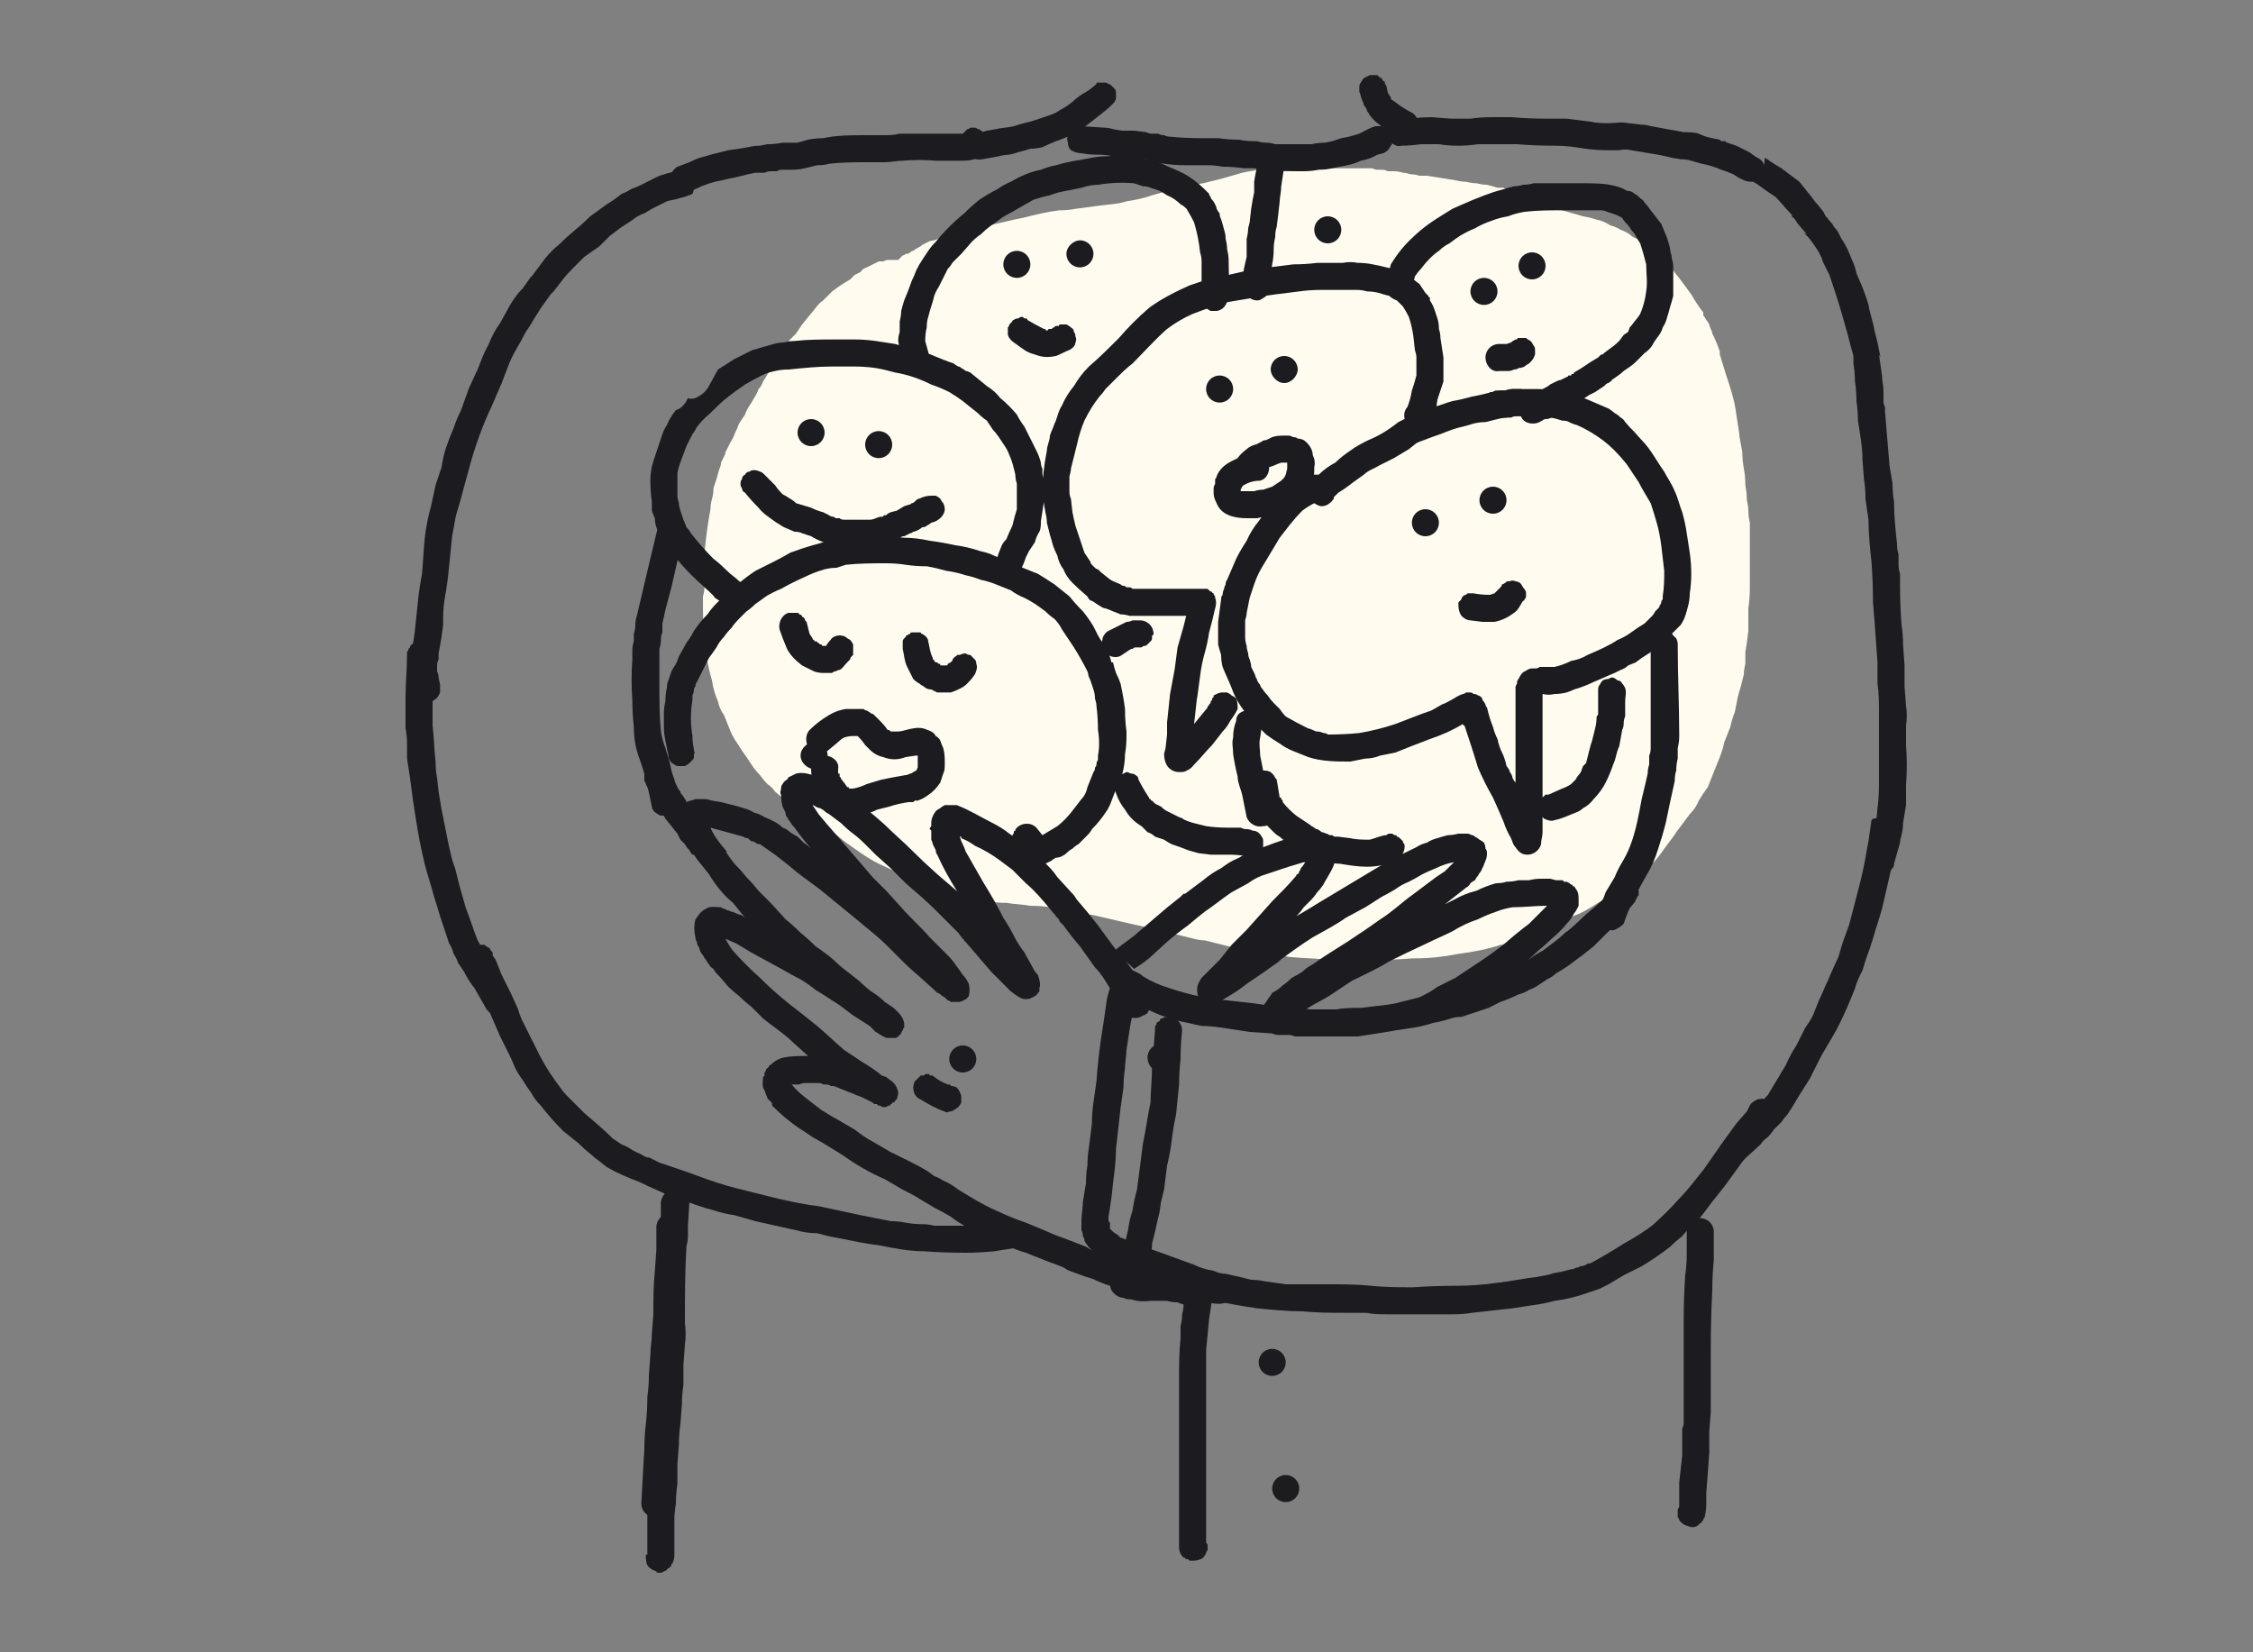 <svg version="1.2" xmlns="http://www.w3.org/2000/svg" viewBox="0 0 150 110" width="150" height="110">
	<rect x="0" y="0" width="150" height="110" fill="#808080" stroke="none"/>
	<title>team-svg</title>
	<defs>
		<clipPath clipPathUnits="userSpaceOnUse" id="cp1">
			<path d="m116.7 10.5h10.25v47.67h-10.26v-47.67z"/>
		</clipPath>
		<clipPath clipPathUnits="userSpaceOnUse" id="cp2">
			<path d="m90.48 5h3.91v4.14h-3.91z"/>
		</clipPath>
	</defs>
	<style>
		.s0 { fill: #1b1b20 } 
		.s1 { fill: #fffcef } 
	</style>
	<path id="Layer" fill-rule="evenodd" class="s0" d="m114.3 79.3l0.1-1.3v1.3h-0.1z"/>
	<path id="Layer" fill-rule="evenodd" class="s1" d="m91.2 11.2q0.2 0 0.4 0.1 0.2 0 0.4 0 0.2 0 0.4 0.1 0.2 0 0.4 0 0.3 0 0.6 0.1 0.2 0 0.5 0.1 0.3 0 0.6 0.1 0.3 0 0.5 0l1.9 0.3q0.4 0.1 0.7 0.1 0.4 0.1 0.7 0.1 0.4 0.1 0.7 0.1 0.4 0.1 0.7 0.2 0.2 0 0.4 0 0.1 0.1 0.3 0.1 0.1 0.1 0.3 0.1 0.1 0.1 0.3 0.1 0.7 0.2 1.3 0.5l0.1 0.1q0.8 0.3 1.6 0.6 0.7 0.2 1.4 0.4l0.5 0.1q0.3 0.1 0.7 0.2 0.3 0.1 0.6 0.3 0.4 0.1 0.7 0.3 0.3 0.1 0.6 0.3 0.2 0.2 0.5 0.3 0.2 0.2 0.4 0.3 0.3 0.2 0.5 0.4 0.2 0.2 0.4 0.3l0.1 0.1q0.2 0.1 0.4 0.3c0.7 0.8 1.3 1.6 1.8 2.3q0.4 0.7 0.8 1.2v0.2q0.1 0.1 0.2 0.3 0.1 0.1 0.2 0.3 0 0.1 0.1 0.3 0.1 0.2 0.1 0.3 0.3 0.6 0.5 1.2v0.1 0.1l0.4 1.3c0.3 0.9 0.6 1.8 0.7 2.7l0.2 1.3v0.1q0.1 0.6 0.2 1.1 0 0.5 0.1 1.1 0.1 0.5 0.1 1.1 0.1 0.5 0.1 1 0.1 0.4 0.1 0.7 0 0.4 0.1 0.8 0 0.3 0 0.7 0 0.3 0 0.7 0 0.7 0 1.4 0 0.8 0 1.5 0 0.7-0.1 1.4 0 0.8 0 1.5l-0.1 0.8-0.1 0.6q0 0.4 0 0.8-0.1 0.4-0.1 0.7-0.1 0.4-0.2 0.8-0.1 0.3-0.2 0.7-0.1 0.5-0.2 1-0.2 0.5-0.3 1-0.2 0.5-0.4 1-0.1 0.5-0.3 1-0.2 0.5-0.4 1-0.2 0.5-0.4 1-0.3 0.4-0.6 0.9-0.2 0.5-0.6 0.9c-0.3 0.4-0.6 0.8-0.9 1.2l-0.2 0.3-0.6 0.8c-0.2 0.3-0.5 0.7-0.8 1q-0.5 0.3-0.9 0.7-0.4 0.3-0.9 0.7-0.4 0.3-0.9 0.6-0.4 0.4-0.9 0.6-0.6 0.4-1.2 0.7-0.5 0.2-1 0.4-0.5 0.3-1 0.5-0.5 0.2-1 0.4-0.5 0.2-1 0.4-0.6 0.2-1.2 0.4h-0.1q-1.2 0.4-2.8 0.6-1.5 0.3-2.9 0.3h-0.2q-1.2 0.1-2.3 0.1h-0.2c-0.8 0-1.9 0-2.9 0-0.9-0.1-1.8-0.1-2.8-0.2l-0.5-0.1-0.7-0.1q-0.8 0-1.5-0.2h-0.1q-0.7-0.1-1.2-0.3-0.4-0.1-0.8-0.2-0.4-0.1-0.8-0.2-0.3 0-0.7-0.1-0.4-0.1-0.8-0.2-0.4-0.1-0.8-0.2-0.9-0.1-1.7-0.4l-0.9-0.2-2.6-0.6h-0.1c-0.7-0.2-1.7-0.4-2.6-0.5q-0.7-0.1-1.4-0.1c-0.5-0.1-1.1-0.1-1.6-0.2h-0.3l-1.3-0.1-0.1-0.1q-0.4 0-0.8-0.1-0.4-0.1-0.8-0.2c-0.5-0.1-0.9-0.2-1.3-0.4q-0.6-0.2-1.2-0.5l-0.2-0.1-0.8-0.3q-0.8-0.4-1.7-0.8c-0.8-0.4-1.6-1-2.3-1.5l-0.6-0.5-0.5-0.3q-0.5-0.4-1-0.7l-0.1-0.1c-1-0.6-1.7-1.1-2.4-1.7q-0.2-0.3-0.5-0.5-0.3-0.3-0.5-0.6-0.3-0.3-0.5-0.6-0.2-0.3-0.4-0.6-0.3-0.4-0.6-0.9-0.3-0.4-0.5-0.9-0.2-0.5-0.4-1-0.3-0.4-0.4-0.9-0.3-0.7-0.4-1.4-0.4-1.4-0.5-2.8c-0.1-0.8-0.1-1.7-0.1-2.5v-0.3q0.1-0.3 0.1-0.7 0-0.3 0-0.7 0-0.4 0-0.7 0-0.4 0-0.8c0.1-0.9 0.2-1.9 0.4-2.9q0-0.3 0.1-0.7 0.1-0.3 0.1-0.7 0.1-0.3 0.2-0.6 0.1-0.4 0.2-0.7 0.1-0.2 0.1-0.4 0.1-0.2 0.2-0.4 0.1-0.2 0.1-0.3 0.1-0.2 0.2-0.4l0.1-0.2q0.2-0.3 0.3-0.6 0.2-0.4 0.3-0.7 0.2-0.3 0.4-0.6 0.1-0.3 0.3-0.6 0.2-0.3 0.3-0.5 0.2-0.3 0.3-0.6 0.2-0.2 0.3-0.5 0.2-0.3 0.3-0.5 0.2-0.3 0.4-0.6 0.1-0.3 0.3-0.6 0.2-0.3 0.4-0.5 0.2-0.3 0.4-0.6l0.4-0.4 0.4-0.6 0.9-1.1q0.2-0.3 0.5-0.5 0.3-0.3 0.6-0.6 0.4-0.3 0.7-0.5l0.5-0.3 0.3-0.3q0.2-0.1 0.4-0.2 0.1-0.2 0.4-0.3 0.2-0.1 0.4-0.2 0.2-0.1 0.4-0.2 0.2 0 0.3 0 0.2-0.1 0.3-0.1 0.2 0 0.3 0 0.2 0 0.4 0l0.1-0.1q0.1-0.1 0.2-0.2 0.1 0 0.2-0.1 0.2 0 0.3-0.1 0.1-0.1 0.2-0.1 0.1-0.1 0.3-0.2 0.2-0.1 0.3-0.2 0.2-0.1 0.4-0.2 0.2-0.1 0.4-0.1l0.5-0.2h0.1q0.5-0.1 0.9-0.3h0.2q0.7-0.2 1.3-0.3l1.1-0.3 1.3-0.3 0.5-0.1c0.8-0.2 1.6-0.4 2.4-0.5q0.6 0 1.1-0.1 0.8-0.1 1.5-0.2c0.7-0.1 1.3-0.1 1.9-0.3q0.7-0.1 1.4-0.3l0.3-0.1 0.7-0.2 1-0.2 1-0.3 0.7-0.1 1.2-0.3 1.4-0.4q1.4-0.3 2.8-0.3h1q0.3 0 0.6 0 0.4 0 0.7 0 0.3 0 0.6 0 0.4 0 0.7 0h0.9q0.7 0 1.2 0z"/>
	<path id="Layer" fill-rule="evenodd" class="s0" d="m58.3 35.7h0.1q0.9 0 1.8 0.1 0.8 0 1.7 0.2 0.8 0.1 1.7 0.3 0.8 0.1 1.7 0.4 0.5 0.1 0.9 0.3 0.5 0.2 1 0.4 0.5 0.2 0.9 0.4 0.5 0.2 1 0.4 0.5 0.3 1.1 0.7 0.5 0.4 1 0.8 0.4 0.5 0.9 1 0.4 0.5 0.7 1l0.3 0.6 0.3 0.5q0.2 0.3 0.4 0.7 0.1 0.2 0.2 0.6 0-0.1 0 0h0.1q0.1 0.4 0.2 0.7 0.2 0.4 0.3 0.7 0.2 0.9 0.3 1.7 0 0.8 0.1 1.5c0 0.5 0 1-0.1 1.5q0 0.7-0.2 1.4l-0.5 1.2c-0.2 0.5-0.3 0.9-0.6 1.3q-0.4 0.6-0.9 1.1-0.1 0.2-0.3 0.4-0.1 0.1-0.3 0.3-0.1 0.1-0.3 0.3-0.2 0.1-0.4 0.3-0.2 0.1-0.4 0.3-0.1 0.1-0.3 0.2-0.2 0.1-0.4 0.1-0.2 0.1-0.3 0.2-0.2 0.1-0.4 0.2c-0.2 0-0.5 0-0.6 0q-0.3-0.1-0.5-0.3-0.5-0.4-0.8-0.8-0.3-0.3-0.3-0.6 0-0.1 0-0.2 0.1-0.1 0.1-0.2 0-0.1 0.1-0.1 0-0.1 0.1-0.2c0.3-0.3 0.9-0.4 1.3 0l0.4 0.5q0.5-0.3 1-0.6 0.5-0.4 0.9-0.9 0.3-0.4 0.7-0.9 0.3-0.3 0.4-0.8 0.2-0.5 0.4-1 0.1-0.1 0.1-0.3 0.1-0.1 0.1-0.2 0-0.2 0.1-0.3 0-0.1 0-0.3c0.1-0.5 0.1-1.1 0-1.7q0-0.8-0.1-1.6 0-0.2-0.1-0.5 0-0.3-0.1-0.6-0.1-0.3-0.2-0.6-0.1-0.2-0.2-0.5l0.1 0.2-0.1-0.3q-0.4-0.8-0.9-1.6-0.4-0.6-0.8-1.2-0.2-0.4-0.5-0.7-0.3-0.2-0.6-0.5-0.4-0.3-0.7-0.5-0.3-0.2-0.7-0.4-0.5-0.2-0.9-0.5-0.5-0.2-1-0.4-0.5-0.2-1-0.3-0.5-0.2-1-0.3-0.6-0.2-1.3-0.3-0.7-0.2-1.3-0.3-0.7 0-1.4-0.1-0.6-0.1-1.3-0.1c-0.9 0-1.8 0-2.7 0.1l-0.6 0.2q-0.4 0-0.8 0.1-0.7 0.2-1.3 0.5-0.9 0.4-1.6 0.8-0.5 0.2-1 0.5-0.4 0.3-0.7 0.5-0.3 0.3-0.6 0.5-0.3 0.3-0.5 0.5-0.3 0.3-0.5 0.6-0.3 0.3-0.5 0.6-0.3 0.3-0.5 0.7-0.2 0.3-0.5 0.7-0.2 0.4-0.4 0.8-0.2 0.4-0.4 0.8-0.1 0.1-0.1 0.3-0.1 0.1-0.1 0.2 0 0.2-0.1 0.4 0 0.1 0 0.3-0.2 1.2 0 2.4 0 0.4 0.1 0.9 0 0 0 0.1 0.1 0.1 0 0.2 0 0.1 0 0.2 0 0.1-0.1 0.2-0.1 0.1-0.2 0.2-0.1 0.1-0.3 0.2-0.2 0-0.4 0-0.2 0-0.3-0.1c-0.2-0.1-0.4-0.3-0.4-0.6q-0.1-0.5-0.2-1-0.1-0.5-0.1-0.9 0-0.4 0-0.9 0-0.4 0.1-0.8 0-0.5 0.1-0.9 0-0.3 0.1-0.5 0.1-0.3 0.2-0.6 0.1-0.2 0.3-0.5 0.1-0.2 0.2-0.5l0.5-0.9q0.3-0.4 0.5-0.8 0.4-0.6 0.9-1.1 0.4-0.6 1-1.1 0.5-0.5 1-0.9 0.6-0.5 1.2-0.9 0.6-0.3 1.2-0.6 0.6-0.3 1.1-0.6 0.8-0.3 1.5-0.5 0.4-0.1 0.7-0.2 0.4-0.1 0.7-0.1 0.4-0.1 0.7-0.1 0.4-0.1 0.7-0.1 0.7-0.1 1.4-0.1zm15.8 8.4q0 0 0 0v0.1-0.1q0 0 0 0zm-0.1 0q0 0 0 0 0 0 0.1 0zm0 0q0 0 0 0 0 0 0 0zm-0.1 0v-0.1z"/>
	<path id="Layer" fill-rule="evenodd" class="s0" d="m52.5 40.8q0.1 0 0.2 0 0.1 0 0.2 0 0.1 0 0.2 0 0.1 0 0.1 0.1 0.1 0 0.2 0.1 0 0.1 0.1 0.1 0.1 0.1 0.1 0.2 0 0 0.1 0.1l0.2 0.8 0.2 0.3q0 0 0 0 0 0.1 0.1 0.1 0 0 0 0 0 0.1 0.1 0.1 0 0 0.1 0 0 0.1 0.1 0.1 0 0 0.1 0.1 0 0 0.1 0 0 0 0 0 0 0.1 0.1 0.1 0 0 0 0 0 0 0.1 0h0.1q0.1-0.2 0.3-0.4c0.1-0.2 0.4-0.3 0.6-0.3q0.2 0 0.4 0.1 0.1 0.1 0.3 0.2 0.1 0.1 0.2 0.3 0 0.2 0 0.3 0 0.1 0 0.2 0 0.1 0 0.2-0.1 0.1-0.1 0.1-0.1 0.1-0.1 0.2l-0.2 0.2c-0.2 0.2-0.3 0.4-0.5 0.5q-0.1 0-0.3 0.1-0.1 0-0.2 0.1-0.2 0-0.3 0-0.1 0-0.3 0-0.3 0-0.6-0.1-0.2-0.1-0.4-0.2-0.2-0.1-0.4-0.2c-0.4-0.3-0.8-0.7-1-1.1q-0.3-0.7-0.5-1.3c-0.1-0.5 0.2-1 0.6-1.1zm8.2 1.3q0.1 0 0.2 0 0.1 0 0.2 0 0.1 0 0.2 0 0 0.1 0.1 0.1c0.2 0.1 0.4 0.3 0.4 0.5 0.1 0.4 0.1 0.7 0.3 1.1q0 0 0 0 0 0.1 0 0.1 0 0 0 0 0.1 0 0.1 0.1 0 0 0 0 0 0 0 0 0 0 0 0 0 0 0 0 0.1 0.1 0.1 0.1 0.1 0 0.1 0 0.1 0.1 0.1 0.1 0 0 0.1 0 0 0 0 0.1 0 0 0.1 0 0 0 0 0 0 0 0 0h0.2 0.1q0.1 0 0.1-0.1 0 0 0 0 0 0 0 0 0 0 0 0 0.2-0.1 0.3-0.2 0-0.1 0.1-0.2 0 0 0.1-0.1 0.1 0 0.1-0.1 0.1 0 0.2 0 0.2-0.1 0.4-0.1 0.1 0.1 0.3 0.1 0.1 0.1 0.3 0.3 0.1 0.1 0.1 0.3c0.1 0.2 0 0.5-0.1 0.7q-0.2 0.3-0.5 0.6-0.2 0.2-0.4 0.3c-0.2 0.1-0.4 0.2-0.7 0.3q-0.2 0-0.4 0-0.3 0-0.5 0-0.2-0.1-0.4-0.2-0.3 0-0.5-0.2-0.2-0.1-0.3-0.2-0.2-0.1-0.4-0.3-0.1-0.2-0.2-0.4-0.1-0.2-0.2-0.4c-0.2-0.4-0.2-0.8-0.3-1.2q0 0 0-0.1 0-0.1 0-0.2 0-0.1 0-0.2 0-0.1 0.1-0.2 0 0 0.1-0.1 0-0.1 0.1-0.1 0.1-0.1 0.2-0.1 0-0.1 0.1-0.1zm-3.8 5.1q0.1 0 0.1 0 0.1 0 0.2 0 0.1 0 0.1 0 0.1 0 0.2 0 0.1 0.1 0.2 0.1 0.2 0.1 0.3 0.2 0.1 0 0.2 0.1 0.1 0.1 0.2 0.2c0.3 0.3 0.5 0.5 0.7 0.8q0.1 0 0.1 0 0 0 0 0 0 0 0.1 0.1 0 0 0 0 0 0 0 0 0.1 0 0.1 0 0 0 0 0 0 0 0.1 0h0.2q0.3 0 0.6-0.1c0.4-0.1 0.8-0.2 1.2-0.1q0.3 0.1 0.5 0.2 0.2 0.1 0.3 0.3 0.2 0.1 0.3 0.3 0.1 0.3 0.2 0.5 0.1 0.4 0.1 0.8v0.3c0 0.2 0 0.4-0.1 0.6q-0.1 0.3-0.2 0.6-0.2 0.3-0.4 0.5-0.2 0.2-0.5 0.4-0.3 0.2-0.6 0.3-0.1 0-0.2 0 0 0-0.1 0.1-0.1 0-0.2 0-0.1 0-0.1 0-0.7 0.1-1.3 0.3-0.4 0.1-0.8 0.2-0.4 0.2-0.8 0.3-0.3 0.1-0.7 0.1h-0.3q-0.2 0-0.4-0.1-0.2 0-0.4-0.1-0.1 0-0.3-0.1-0.1-0.1-0.3-0.2-0.1-0.2-0.2-0.3-0.3-0.3-0.5-0.7c-0.3-0.5-0.5-1-0.5-1.6 0.1-0.5 0.4-0.9 0.9-0.9 0.5 0 1 0.4 0.9 0.9v0.2q0 0 0 0.1 0.1 0 0.1 0 0 0.1 0 0.1 0 0 0 0.1 0 0 0.1 0.1 0 0 0 0.1 0.1 0 0.1 0.1 0 0 0.1 0.1l0.2 0.3q0.1 0 0.1 0 0 0 0 0 0 0 0 0 0 0.1 0.1 0.1 0 0 0.1 0h0.1q0.5-0.1 0.9-0.3l1-0.3c0.5-0.1 1-0.2 1.6-0.3q0.1 0 0.3-0.1 0.1 0 0.2-0.1l0.2-0.1 0.1-0.2v-0.2-0.4-0.2h-0.1l-0.7 0.1c-0.5 0.2-1 0.2-1.5 0q-0.5-0.1-0.9-0.5l-0.3-0.3q-0.2-0.3-0.5-0.6h-0.1-0.2q-0.3 0-0.6 0.1-0.2 0.1-0.4 0.3l-0.6 0.5c-0.3 0.3-0.9 0.3-1.3 0-0.3-0.4-0.3-1 0-1.3 0.4-0.4 0.8-0.7 1.3-1q0.5-0.3 1.1-0.4 0.3 0 0.6 0zm4.1 3q0 0 0 0 0 0 0 0 0 0 0 0 0 0 0 0 0 0 0 0zm40.3-24.3q0 0.2 0.1 0.4 0.2 0.1 0.3 0.3 0.2 0.1 0.4 0.2 0.2 0 0.4 0.1 0 0 0.1 0 0 0 0 0 0.1 0 0.1 0.1 0.1 0 0.1 0c0.2 0 0.4 0 0.6 0h0.8q0.3 0 0.6 0.1 0.2 0 0.3 0 0.1 0.1 0.2 0.1 0.2 0 0.3 0 0.1 0 0.3 0 0.4 0 0.8-0.1 0 0.1 0.1 0.1 0.1 0.1 0.2 0.1 0.1 0.1 0.2 0.1 0.1 0.1 0.2 0.1c0.7 0.5 1.3 1.1 1.9 1.8 0.6 0.6 1 1.4 1.5 2.1 0.2 0.4 0.5 0.8 0.7 1.3 0.2 0.4 0.3 0.9 0.5 1.4q0.2 0.7 0.3 1.4 0.1 0.6 0.2 1.3 0.1 0.7 0.1 1.4 0 0.7-0.1 1.3 0 0.4-0.1 0.8-0.1 0.4-0.2 0.7-0.1 0.3-0.3 0.6-0.2 0.2-0.4 0.4-0.2 0.2-0.4 0.4-0.2 0.2-0.4 0.4-0.2 0.2-0.5 0.4-0.4 0.3-0.9 0.6l-0.4 0.3-0.5 0.2q-0.2 0.2-0.5 0.3-0.2 0.1-0.4 0.2c-0.5 0.2-0.9 0.4-1.4 0.6q-0.6 0.3-1.3 0.5-0.2 0.1-0.5 0.2-0.4 0.1-0.8 0.1-0.4 0.1-0.8 0v1.6 5.6 1.3 0.7c0 0.3-0.1 0.5-0.1 0.8-0.1 0.4-0.5 0.7-0.9 0.7-0.4 0-0.6-0.2-0.8-0.5-0.2-0.2-0.2-0.4-0.3-0.6q-0.3-0.5-0.5-1.1l-0.3-0.7-0.4-0.9c-0.4-0.7-0.7-1.3-1-2q-0.3-1-0.6-1.9l-0.3-0.9q-0.1 0-0.1-0.1-1 0.6-2.2 1l-1.3 0.5q-0.5 0.2-1 0.4-0.5 0.1-1 0.2-0.5 0.2-1 0.2-0.5 0.1-1 0.2c-0.9 0-1.9 0-2.8-0.3q-0.5-0.2-1-0.4-0.5-0.2-0.9-0.5-0.5-0.3-0.9-0.6-0.4-0.4-0.8-0.8-0.5-0.5-0.9-1.1-0.4-0.6-0.6-1.2c-0.2-0.5-0.4-0.9-0.6-1.4q-0.1-0.4-0.1-0.8-0.1-0.3-0.2-0.7 0-0.4 0-0.7 0-0.4 0-0.8 0.1-0.7 0.2-1.5 0-0.2 0.1-0.3 0-0.2 0.1-0.4 0-0.1 0.1-0.3 0-0.2 0.1-0.3 0.3-0.7 0.6-1.4 0.3-0.6 0.7-1.2 0.3-0.7 0.8-1.3 0.4-0.6 0.9-1.1c0.3-0.5 0.7-0.9 1.2-1.2q0.6-0.4 1.2-0.7 0.1-0.1 0.2-0.1 0 0 0.1 0 0.1 0 0.2 0 0.1 0 0.2 0c0.3-0.3 0.7-0.6 1.1-0.8 0.3-0.3 0.7-0.6 1-0.8 0.4-0.3 0.8-0.5 1.2-0.7q0.5-0.2 1-0.5 0.5-0.3 1-0.7 0.6-0.3 1.2-0.6l1.1-0.4c0.5-0.1 0.9-0.3 1.3-0.4q0.6-0.1 1.3-0.3 0.6-0.1 1.3-0.3l0.6-0.1h0.1q0.1 0 0.2 0 0.1 0 0.2 0 0.1 0 0.1 0 0.1-0.1 0.2-0.1 0.3 0 0.6 0zm-13.3 7.8q-0.2 0-0.5-0.2-0.4 0.2-0.8 0.5-0.4 0.4-0.8 0.9-0.3 0.4-0.7 0.9-0.3 0.5-0.6 1-0.3 0.5-0.6 1-0.3 0.5-0.5 1.1c-0.1 0.3-0.2 0.6-0.3 0.9l-0.2 1q0 0.2-0.1 0.5 0 0.3 0 0.6 0 0.2 0 0.5 0 0.3 0.1 0.6 0 0.2 0.1 0.5 0 0.2 0.1 0.4 0.1 0.3 0.1 0.5 0.1 0.2 0.2 0.4 0.1 0.2 0.1 0.3 0.1 0.1 0.1 0.2 0.1 0.2 0.2 0.3 0 0.1 0.1 0.2 0.2 0.3 0.4 0.5 0.2 0.3 0.4 0.5 0.2 0.2 0.4 0.4 0.2 0.3 0.4 0.5 0.7 0.4 1.5 0.8 0.1 0 0.3 0.1 0.2 0.1 0.3 0.1 0.2 0 0.4 0.1 0.2 0 0.3 0.1 1.1 0 2.1-0.1 1.2-0.2 2.4-0.6l1.3-0.5q0.5-0.2 1.1-0.4l0.7-0.4c0.3-0.1 0.6-0.3 0.8-0.4q0.3-0.2 0.6-0.3 0.1 0 0.2-0.1 0.2 0 0.3 0 0.1 0 0.2 0.1 0.2 0 0.3 0.1 0.1 0 0.2 0.1 0.1 0.1 0.1 0.2 0.1 0.1 0.2 0.3 0 0.1 0.1 0.2l0.1 0.4q0.1 0.4 0.3 0.9 0.1 0.4 0.3 0.8 0.1 0.5 0.3 0.9 0.2 0.4 0.3 0.9 0.1 0.1 0.2 0.3 0 0.1 0.1 0.2 0.1 0.2 0.1 0.3 0.1 0.2 0.2 0.3v-5.6q0-0.4 0-0.8l0.1-0.2c0-0.1 0-0.2 0.1-0.3 0.1-0.2 0.2-0.4 0.4-0.5 0.2-0.1 0.3-0.2 0.5-0.2q0.1 0 0.2 0 0.2 0 0.3-0.1 0.1 0 0.2 0 0.2 0 0.3 0 0.2 0 0.5 0c0.4-0.1 0.7-0.2 1.1-0.4q0.6-0.1 1.1-0.4c0.7-0.3 1.4-0.6 2-1q0.5-0.2 0.9-0.5 0.4-0.3 0.9-0.6 0.1-0.1 0.3-0.3 0.1-0.1 0.2-0.2 0.1-0.1 0.2-0.3 0.1-0.1 0.2-0.2 0.1-0.1 0.1-0.2 0.1-0.1 0.1-0.2 0-0.1 0.1-0.2 0-0.1 0-0.2c0.1-0.6 0.1-1.2 0.1-1.7q-0.1-0.9-0.2-1.7-0.1-0.8-0.3-1.5-0.2-0.7-0.4-1.3c-0.3-0.5-0.6-1-0.8-1.4q-0.4-0.6-0.8-1.2-0.4-0.5-0.8-0.9-0.4-0.4-0.8-0.7-0.8-0.6-1.7-1-0.4-0.1-0.7-0.3-0.3-0.1-0.5-0.1-0.2-0.1-0.5-0.1-0.2 0-0.5-0.1-0.2 0-0.5 0-0.2 0-0.4 0-0.2 0-0.4 0-0.3 0-0.5 0-0.2 0-0.4 0.1h-0.2q-0.3 0-0.7 0.1-0.4 0.1-0.8 0.2-0.4 0-0.8 0.1-0.3 0.1-0.7 0.2c-0.5 0.1-1 0.3-1.5 0.5q-0.6 0.2-1.1 0.4-0.3 0.1-0.5 0.2l-0.5 0.4q-0.5 0.3-1 0.6l-1 0.5c-0.3 0.2-0.7 0.3-1 0.6l-0.7 0.5q-0.5 0.4-1 0.7l-0.3 0.3v0.1c-0.2 0.3-0.5 0.5-0.8 0.5zm-1.9 1l-0.1 0.1zm2.8-1.7z"/>
	<path id="Layer" fill-rule="evenodd" class="s0" d="m94.9 33.9c0.5 0 0.9 0.4 0.9 0.9 0 0.5-0.4 0.9-0.9 0.9-0.5 0-0.9-0.4-0.9-0.9 0-0.5 0.4-0.9 0.9-0.9zm3.6-0.6c0 0.5 0.4 0.9 0.9 0.9 0.5 0 0.9-0.4 0.9-0.9 0-0.5-0.4-0.9-0.9-0.9-0.5 0-0.9 0.4-0.9 0.9zm-42.9-10.7c-0.9 0-1.8 0-2.7 0.1q-0.3 0-0.7 0.1-0.3 0-0.7 0.1-0.3 0.1-0.7 0.2-0.3 0.1-0.7 0.2-0.6 0.3-1.2 0.6l-1.1 0.7-0.6 1.1q-0.1 0.2-0.3 0.4c-0.2 0.2-0.4 0.3-0.6 0.4q-0.3 0.1-0.5 0l-0.1 0.2q-0.3 0.5-0.7 0.6-0.4 0.5-0.6 1-0.2 0.3-0.3 0.6-0.1 0.3-0.2 0.6-0.1 0.3-0.2 0.6-0.1 0.3-0.2 0.6-0.2 0.6-0.2 1.3 0 0.7 0.1 1.4 0 0.3 0 0.6 0.1 0.3 0.2 0.5 0 0.3 0.1 0.6 0.1 0.3 0.3 0.5c0.3 0.7 0.8 1.3 1.3 1.9q0.7 0.8 1.5 1.5c0.3 0.3 0.6 0.5 0.8 0.8q0.6 0.4 1.2 0.8 0.2 0 0.3 0.1 0.2 0 0.4 0 0.2-0.1 0.3-0.2 0.1-0.1 0.2-0.3 0.1-0.1 0.1-0.3 0.1-0.2 0-0.3 0-0.2-0.1-0.4-0.1-0.1-0.3-0.2-0.4-0.2-0.7-0.5-0.4-0.3-0.7-0.6-0.4-0.4-0.8-0.7-0.8-0.8-1.5-1.7-0.1-0.2-0.3-0.4-0.1-0.3-0.2-0.5-0.1-0.3-0.2-0.6-0.1-0.3-0.1-0.5-0.1-0.3-0.1-0.5 0-0.3 0-0.5 0-0.3 0-0.5 0-0.2 0-0.5c0.1-0.6 0.4-1.2 0.6-1.8q0.1-0.2 0.2-0.4 0.1-0.2 0.2-0.4 0.1-0.1 0.2-0.3 0.1-0.2 0.2-0.3c0.3-0.4 0.7-0.7 1-1 0.3-0.3 0.6-0.6 1-0.9q0.5-0.4 1.1-0.8 0.5-0.3 1.1-0.6 0.4-0.2 0.9-0.3 0.4-0.1 0.9-0.1c1-0.1 1.9-0.2 2.9-0.2q0.7 0 1.5 0 0.7 0 1.4 0.1 0.6 0.1 1.3 0.3 0.6 0.1 1.2 0.3 0.6 0.2 1.2 0.5 0.6 0.2 1.2 0.5 0.5 0.3 0.9 0.6 0.5 0.4 1 0.8 0.3 0.3 0.6 0.5 0.2 0.3 0.4 0.6 0.2 0.2 0.4 0.5 0.2 0.3 0.4 0.6 0.2 0.3 0.3 0.6c0.2 0.4 0.3 0.9 0.4 1.3q0 0.3 0.1 0.6 0 0.3 0 0.5 0 0.3 0 0.6 0 0.3 0 0.6c-0.1 0.3-0.2 0.7-0.3 1.1q-0.2 0.4-0.4 0.9-0.2 0.2-0.3 0.4l-0.2 0.5-0.1 0.3c-0.2 0.2-0.2 0.4-0.1 0.7q0 0.1 0.1 0.3 0.1 0.1 0.3 0.2 0.1 0.1 0.3 0.1 0.2 0 0.4 0c0.2-0.1 0.4-0.2 0.5-0.4 0.2-0.3 0.3-0.6 0.4-0.9l0.2-0.4q0.2-0.3 0.4-0.6 0.1-0.4 0.3-0.7c0.1-0.2 0.1-0.5 0.1-0.7q0.1-0.6 0.2-1.3v-0.5-0.7q0-0.2 0-0.3-0.1-0.2-0.1-0.4 0-0.2 0-0.3-0.1-0.2-0.1-0.4-0.1-0.4-0.3-0.8-0.2-0.4-0.4-0.8-0.2-0.4-0.4-0.8-0.3-0.4-0.5-0.8-0.5-0.6-1.1-1.1-0.4-0.5-0.9-0.8-0.6-0.5-1.1-0.9-0.2-0.1-0.3-0.1-0.1-0.1-0.3-0.2-0.1-0.1-0.2-0.1-0.2-0.1-0.3-0.2c-0.9-0.3-1.7-0.7-2.6-1q-0.7-0.1-1.3-0.3-0.7-0.1-1.3-0.2-0.7-0.1-1.4-0.1-0.7 0-1.3 0z"/>
	<path id="Layer" fill-rule="evenodd" class="s0" d="m54 27.9c0.5 0 0.9 0.4 0.9 0.9 0 0.5-0.4 0.9-0.9 0.9-0.5 0-0.9-0.4-0.9-0.9 0-0.5 0.4-0.9 0.9-0.9zm4.5 0.8c0.5 0 0.9 0.4 0.9 0.9 0 0.5-0.4 0.9-0.9 0.9-0.5 0-0.9-0.4-0.9-0.9 0-0.5 0.4-0.9 0.9-0.9zm-8.9 2.9q0.1-0.2 0.3-0.2 0.1-0.1 0.3-0.1 0.2 0 0.4 0.1 0.1 0 0.3 0.2l0.7 0.7q0.2 0.3 0.5 0.6 0.2 0.1 0.5 0.3 0.2 0.1 0.4 0.3l1 0.3q0.4 0.2 0.8 0.3l0.4 0.2q0.1 0.1 0.3 0.1 0.1 0.1 0.2 0.1 0.1 0 0.2 0 0.1 0.1 0.3 0.1 0.4 0 0.8 0 0.4 0 0.9 0 0.2 0 0.4-0.1l0.3-0.1q0.1 0 0.2 0 0-0.1 0.1-0.1 0 0 0.1 0 0.1-0.1 0.1-0.1l0.2-0.1 0.4-0.1 0.5-0.3 0.3-0.1q0.1 0 0.2-0.1 0.1 0 0.2-0.1 0.1-0.1 0.1-0.1 0.1-0.1 0.2-0.1 0.4-0.2 0.8-0.2 0.1 0 0.3 0 0.2 0.1 0.3 0.2 0.1 0.2 0.2 0.3 0.1 0.2 0.1 0.4c0 0.4-0.4 0.8-0.9 0.9q-0.1 0.1-0.3 0.2-0.1 0.1-0.3 0.1-0.1 0.1-0.3 0.2-0.2 0.1-0.3 0.1-0.1 0.1-0.2 0.1-0.2 0.1-0.4 0.2h-0.1l-0.4 0.2-0.2 0.1q-0.2 0.1-0.3 0.1l-0.3 0.1q-0.1 0.1-0.3 0.1l-0.2 0.1c-0.5 0-1 0-1.4 0-0.5 0-1 0-1.4-0.1-0.6-0.1-1.1-0.3-1.6-0.6l-0.6-0.2q-0.2-0.1-0.5-0.1l-0.7-0.3c-0.2-0.1-0.3-0.2-0.5-0.3-0.4-0.3-0.9-0.6-1.2-1q-0.5-0.5-0.9-1-0.2-0.1-0.2-0.3-0.1-0.1-0.1-0.3 0-0.2 0.1-0.3 0-0.2 0.2-0.3zm12.3 3.2h-0.1c0 0 0.1 0 0.1 0zm-7.7 14.6c0.5 0 0.9 0.4 0.9 0.9 0 0.5-0.4 0.9-0.9 0.9-0.4 0-0.9-0.4-0.9-0.9 0-0.5 0.5-0.9 0.9-0.9zm35.2-31.9q0.5-0.1 1 0 0.5 0 1 0.1 0.5 0.1 0.9 0.2 0.5 0.1 1 0.3 0.3 0.2 0.6 0.3 0.3 0.3 0.6 0.5 0.2 0.3 0.4 0.6 0.1 0.1 0.1 0.1 0.1 0.1 0.1 0.1 0 0.1 0.1 0.1 0 0.1 0 0.2 0.2 0.3 0.3 0.6 0.1 0.3 0.2 0.6 0.1 0.3 0.1 0.7 0.1 0.3 0.1 0.6 0.1 0.6 0.2 1.3v0.6 0.4q0 0.3 0 0.6-0.1 0.3-0.2 0.6l-0.2 0.6-0.1 0.7c-0.1 0.3-0.3 0.7-0.6 1-0.3 0.4-0.9 0.4-1.2 0-0.4-0.3-0.4-0.9-0.1-1.2q0.2-0.5 0.3-1.1c0.1-0.3 0.2-0.6 0.3-1q0-0.2 0-0.4 0-0.2 0-0.4 0-0.2 0-0.4 0-0.2-0.1-0.5l-0.1-0.9q-0.1-0.7-0.3-1.3-0.2-0.4-0.4-0.7-0.2-0.2-0.4-0.4-0.3-0.1-0.5-0.3-0.4-0.1-0.7-0.2-0.4-0.1-0.8-0.1-0.3-0.1-0.7-0.1-0.3 0-0.7 0-0.8 0-1.6 0-0.8 0-1.5 0.1-0.8 0.1-1.6 0.2l-0.7 0.1q-0.6 0.1-1.2 0.2-0.6 0.1-1.2 0.2c-0.8 0.2-1.6 0.5-2.4 0.8q-0.9 0.4-1.7 1c-0.8 0.7-1.5 1.5-2.3 2.3-0.4 0.3-0.8 0.7-1.1 1q-0.4 0.4-0.7 0.7-0.2 0.3-0.4 0.5c-0.4 0.5-0.7 1-1 1.6q-0.3 0.7-0.5 1.6-0.2 0.8-0.4 1.6 0 0.2-0.1 0.5 0 0.2 0 0.5 0 0.3 0 0.5 0 0.3 0.1 0.5l0.1 0.9q0.1 0.5 0.2 0.9 0.3 0.9 0.6 1.8 0.2 0.3 0.4 0.6 0 0.1 0.1 0.2 0.1 0.1 0.2 0.2 0.1 0.1 0.2 0.1 0.1 0.1 0.2 0.2l1 0.8c0.1 0.2 0.2 0.4 0.2 0.7q0 0.1 0 0.3-0.1 0.2-0.2 0.3-0.2 0.1-0.3 0.2-0.2 0.1-0.4 0.1c-0.2 0-0.4-0.2-0.6-0.3-0.5-0.4-1.1-0.9-1.6-1.4q-0.4-0.4-0.6-0.9-0.3-0.4-0.4-0.9-0.2-0.4-0.3-0.7-0.1-0.4-0.2-0.7-0.1-0.4-0.2-0.8 0-0.3-0.1-0.7-0.1-0.6-0.2-1.2c0-1 0.1-1.9 0.3-2.9q0-0.2 0.1-0.5 0.1-0.3 0.1-0.5 0.1-0.3 0.2-0.5 0.1-0.3 0.2-0.5c0.1-0.3 0.2-0.7 0.4-1q0.3-0.7 0.8-1.3c0.3-0.5 0.6-0.9 1-1.3 0.7-0.6 1.3-1.2 2-1.9 0.6-0.7 1.3-1.4 2-2 0.8-0.6 1.8-1.1 2.7-1.5 0.9-0.3 1.7-0.6 2.6-0.7l1.3-0.3q0.6-0.1 1.3-0.2 0 0.1 0 0h0.1q0 0 0 0 0 0 0 0l1.6-0.2q0.8 0 1.6-0.1 0.8 0 1.7 0zm-4.9 0.3q0 0-0.1 0 0.1 0.1 0.1 0zm9.3 9.2q0 0 0 0 0 0 0 0 0 0 0 0 0 0-0.1 0c0 0 0.1 0 0.1 0z"/>
	<path id="Layer" fill-rule="evenodd" class="s0" d="m73 38.4q0 0 0.1 0 0 0 0 0 0 0 0.1 0 0 0 0.1 0 0.1 0 0.1 0 0.1 0 0.1 0 0.1 0.1 0.2 0.1 0.4 0.2 0.9 0.4 0.1 0.1 0.2 0.1 0.1 0 0.2 0.1 0.1 0 0.2 0 0.1 0 0.2 0.1 0.5 0 1.1 0 0.2 0 0.5 0 0.3 0 0.6 0 0.3 0 0.6 0 0.3 0 0.6 0h1q0.1 0 0.2 0 0.1 0 0.2 0 0.1 0 0.2 0 0.1 0.1 0.1 0.1 0.1 0.1 0.2 0.1 0 0.1 0.1 0.1 0 0.1 0.1 0.2 0 0.1 0 0.1c0.2 0.5-0.1 1.1-0.6 1.2q-0.3 0-0.6 0h-3.1q-0.4 0-0.9 0-0.2 0-0.5 0-0.3-0.1-0.6-0.1-0.2-0.1-0.5-0.2-0.2-0.1-0.5-0.2l-0.9-0.5c-0.2 0-0.3-0.3-0.4-0.5q0-0.2 0-0.3 0-0.2 0.1-0.4 0.1-0.1 0.2-0.2 0.2-0.2 0.4-0.2 0 0 0 0zm8.2-13.4c0.5 0 0.9 0.4 0.9 0.9 0 0.5-0.4 0.9-0.9 0.9-0.5 0-0.9-0.4-0.9-0.9 0-0.5 0.4-0.9 0.9-0.9zm4.3-1.3c0.5 0 0.9 0.4 0.9 0.9 0 0.4-0.4 0.9-0.9 0.9-0.5 0-0.9-0.5-0.9-0.9 0-0.5 0.4-0.9 0.9-0.9zm-0.1 5.3q0.2 0 0.4 0 0.1 0 0.3 0.1 0.2 0 0.3 0.1 0.2 0 0.4 0.1c0.3 0.2 0.6 0.6 0.6 1q0.2 0.4 0.1 0.8c0 0.3 0 0.6-0.1 0.9q-0.1 0.2-0.2 0.3 0 0.2-0.1 0.3-0.1 0.2-0.2 0.3-0.1 0.1-0.2 0.3-0.1 0.1-0.3 0.2-0.1 0.1-0.2 0.2-0.1 0-0.3 0.1-0.1 0.1-0.2 0.2-0.3 0.1-0.6 0.2-0.4 0.2-0.7 0.3-0.3 0-0.7 0.1-0.3 0-0.7 0c-0.8 0-1.7-0.2-2-1-0.1-0.2-0.2-0.4-0.2-0.7q0-0.1 0-0.3 0-0.1 0.1-0.3 0-0.1 0-0.3 0.1-0.1 0.1-0.2c0.2-0.5 0.6-0.8 1-1q0.2-0.1 0.4-0.2 0.2-0.3 0.6-0.6 0.1-0.1 0.3-0.2 0.2-0.1 0.3-0.1 0.2-0.1 0.4-0.2 0.1-0.1 0.3-0.1l0.4-0.2q0.3-0.1 0.7-0.1zm-0.1 1.8q-0.3 0.1-0.5 0.2l-0.3 0.1c0 0.4-0.2 0.8-0.6 0.9q-0.5 0-0.9 0.2l-0.2 0.1-0.1 0.1q0 0 0 0l-0.1 0.2v0.1q0 0 0.1 0 0 0 0 0 0.1 0 0.1 0 0 0 0.1 0 0.3 0 0.6 0 0.3-0.1 0.6-0.1l0.6-0.2q0.3-0.2 0.6-0.4l0.2-0.2 0.1-0.2 0.1-0.4q0-0.2 0-0.4zm-2.7 1.8q0 0 0 0 0 0 0 0 0 0 0 0zm0 0q0 0 0 0 0 0 0 0.1zm0.1 0v0.1q0 0 0 0 0 0 0 0 0 0 0-0.1 0 0 0 0zm0 0z"/>
	<path id="Layer" fill-rule="evenodd" class="s0" d="m79.9 39.4q0.2 0 0.4 0 0.1 0.1 0.3 0.2 0.1 0.1 0.2 0.2 0 0.1 0.1 0.2 0 0.1 0 0.2 0 0.1 0 0.2 0 0.1 0 0.1-0.2 0.9-0.4 1.6-0.1 0.7-0.3 1.4-0.2 0.7-0.3 1.5l-0.2 1.5v-0.1l-0.1 0.9-0.1 0.9 0.9-1.1q0 0 0-0.1 0.1 0 0.1-0.1 0 0 0.1-0.1 0 0 0-0.1 0 0 0.1-0.1 0 0 0-0.1 0 0 0.1-0.1 0 0 0-0.1l0.2-0.1q0.2-0.1 0.4-0.1 0.1 0 0.3 0 0.2 0.1 0.3 0.2 0.2 0.1 0.3 0.2c0.1 0.2 0.1 0.5 0.1 0.7q-0.2 0.4-0.5 0.8-0.2 0.4-0.5 0.7l-0.7 0.9c-0.4 0.4-0.7 0.8-1.1 1.2-0.2 0.2-0.3 0.4-0.6 0.5-0.1 0.1-0.3 0.1-0.5 0.1q-0.4 0-0.7-0.3c-0.2-0.2-0.3-0.6-0.3-0.9l0.1-0.4 0.1-0.9v-0.8q0.1-0.9 0.2-1.9l0.3-1.6q0.1-0.7 0.2-1.5l0.4-1.4q0.2-0.8 0.4-1.6 0-0.1 0-0.2 0.1-0.1 0.1-0.1 0.1-0.1 0.1-0.2 0.1 0 0.2-0.1 0.1-0.1 0.3-0.1zm22-12.6c0 0.2 0 0.5 0.1 0.7q0.1 0.1 0.3 0.2 0.1 0.1 0.3 0.2 0.1 0 0.3 0 0.2 0 0.4-0.1 0-0.1 0.1-0.1 0.1-0.1 0.1-0.2 0.1 0 0.1-0.1 0-0.1 0.1-0.2l0.1-0.2h-0.4c-0.3 0-0.4 0-0.6 0q-0.1 0-0.1-0.1 0 0-0.1 0 0 0-0.1 0 0 0 0 0-0.1-0.1-0.1-0.1 0 0-0.1 0 0 0 0 0-0.1 0-0.1 0 0 0-0.1 0 0 0 0 0-0.1 0-0.1-0.1 0 0-0.1 0zm-30.3-16.1q-0.6 0.1-1.3 0.3-0.5 0.1-1 0.3-0.5 0.1-1 0.3-0.5 0.2-1 0.5-0.5 0.2-0.9 0.5-0.6 0.3-1.2 0.7-0.5 0.4-1 0.9-0.5 0.4-1 0.9-0.5 0.5-0.9 1-0.3 0.3-0.5 0.6-0.2 0.3-0.4 0.6-0.2 0.3-0.4 0.7-0.1 0.3-0.3 0.7-0.2 0.6-0.5 1.3-0.1 0.3-0.2 0.7 0 0.3-0.1 0.7 0 0.3 0 0.7-0.1 0.3-0.1 0.6c0.1 0.6 0.2 1.1 0.4 1.6 0.1 0.4 0.6 0.7 1.1 0.6q0.2 0 0.3-0.2 0.2-0.1 0.2-0.2 0.1-0.2 0.2-0.4 0-0.1-0.1-0.3c-0.1-0.4-0.2-0.7-0.3-1.1q0-0.5 0.1-0.9 0-0.4 0.1-0.7 0.1-0.4 0.2-0.7 0.1-0.3 0.2-0.7 0.1-0.3 0.3-0.6 0.1-0.2 0.2-0.4 0.1-0.2 0.2-0.4 0.1-0.2 0.2-0.4 0.2-0.2 0.3-0.4 0.3-0.3 0.6-0.6l0.7-0.8q0.3-0.3 0.6-0.5 0.3-0.3 0.7-0.6 0.3-0.2 0.7-0.5 0.3-0.2 0.7-0.4 0.7-0.4 1.4-0.8 0.6-0.2 1.1-0.3 0.5-0.2 1.1-0.3 0.5-0.1 1-0.2 0.6-0.2 1.1-0.2 1.2-0.2 2.4-0.1 0.3 0.1 0.6 0.2 0.3 0 0.5 0.1 0.3 0.1 0.6 0.2 0.2 0.1 0.5 0.3 0.5 0.2 0.9 0.6 0.2 0.1 0.4 0.3 0.3 0.5 0.5 0.9 0.3 1 0.4 2 0.1 0.3 0.1 0.6 0 0.4 0 0.7 0 0.3 0 0.7 0 0.3 0 0.7-0.1 0.1-0.1 0.2 0 0.1 0 0.2 0.1 0.1 0.1 0.2 0 0.1 0.1 0.1 0 0.2 0.2 0.3 0.1 0.1 0.3 0.2 0.2 0 0.4 0 0.1 0 0.3-0.1c0.2-0.1 0.4-0.4 0.4-0.6 0.2-0.9 0.1-1.8 0.1-2.7q0-0.3-0.1-0.7 0-0.3-0.1-0.7 0-0.3-0.1-0.6-0.1-0.4-0.2-0.7-0.1-0.2-0.1-0.4-0.1-0.1-0.2-0.3 0-0.1-0.1-0.3-0.1-0.2-0.2-0.3-0.1-0.1-0.1-0.2-0.1-0.1-0.1-0.2-0.1-0.1-0.2-0.2 0 0-0.1-0.1-0.3-0.3-0.7-0.6-0.4-0.3-0.8-0.5-0.4-0.2-0.9-0.4-0.4-0.2-0.9-0.4-0.5-0.1-1-0.2-0.5-0.1-1-0.1-0.6-0.1-1.1 0-0.6 0-1.1 0.1-0.5 0.1-1.1 0.2z"/>
	<path id="Layer" fill-rule="evenodd" class="s0" d="m67.7 16.7c0.5 0 0.9 0.4 0.9 0.9 0 0.5-0.4 0.9-0.9 0.9-0.5 0-0.9-0.4-0.9-0.9 0-0.5 0.4-0.9 0.9-0.9zm4.2-0.7c0.5 0 0.9 0.4 0.9 0.9 0 0.5-0.4 0.9-0.9 0.9-0.5 0-0.9-0.4-0.9-0.9 0-0.5 0.5-0.9 0.9-0.9zm-4.5 5.4q0-0.1 0.1-0.1 0.1-0.1 0.3-0.1 0.1-0.1 0.2-0.1 0.1 0 0.1 0 0.1 0.1 0.1 0.1 0.1 0 0.1 0 0.1 0 0.1 0.1 0.5 0.3 1.1 0.6 0 0 0 0 0 0 0.1 0 0 0 0 0 0 0.1 0.1 0.1 0.1 0 0.1-0.1 0 0 0.1 0 0 0 0 0 0.1 0 0.1 0l0.3-0.2q0.1 0 0.2 0 0-0.1 0.1-0.1 0.1 0 0.2 0 0.1 0 0.2 0 0.2 0.1 0.3 0.2 0.2 0.1 0.2 0.3 0.1 0.1 0.1 0.3 0.1 0.2 0 0.4c0 0.2-0.2 0.4-0.4 0.5-0.3 0.1-0.6 0.3-0.9 0.4-0.5 0.1-0.9 0.1-1.4-0.1q-0.4-0.1-0.7-0.3l-0.7-0.5q-0.3-0.2-0.4-0.5 0-0.1 0-0.2 0-0.1 0-0.2 0-0.1 0-0.1 0.1-0.1 0.1-0.2 0.1-0.1 0.2-0.2zm29.7 18.7q0.1-0.1 0.2-0.2 0-0.1 0.1-0.2 0.1-0.1 0.2-0.1 0.1-0.1 0.1-0.1 0.1 0 0.1 0 0.1 0 0.1 0 0.1 0 0.2 0 0.5 0.1 1.1 0.1l0.3-0.1 0.2-0.2 0.2-0.2q0.1-0.1 0.1-0.2 0.1 0 0.2-0.1 0.1 0 0.1-0.1 0.1 0 0.2 0 0.2-0.1 0.4 0 0.1 0 0.3 0.1 0.1 0.1 0.2 0.3 0.1 0.1 0.2 0.3 0 0.1 0 0.2 0 0 0 0.1 0 0.1-0.1 0.2 0 0.1-0.1 0.1c-0.2 0.3-0.3 0.6-0.6 0.8-0.4 0.3-0.8 0.5-1.3 0.6q-0.4 0-0.8 0l-0.8-0.1q-0.3 0-0.6-0.3-0.2-0.3-0.2-0.7 0-0.1 0-0.2zm8.3-27.9c0.7 0 1.5 0 2.2 0.2q0.4 0.1 0.7 0.3 0.2 0 0.4 0.1 0.1 0.1 0.3 0.2 0.1 0.1 0.2 0.2 0.2 0.1 0.3 0.3 0.2 0.2 0.4 0.5 0.4 0.5 0.7 0.9c0.2 0.5 0.4 0.9 0.5 1.3q0.1 0.3 0.1 0.5 0.1 0.3 0.1 0.5 0.1 0.3 0.1 0.6 0 0.2 0 0.5 0 0.3 0 0.7 0 0.4 0 0.7-0.1 0.4-0.2 0.7-0.1 0.4-0.2 0.7-0.1 0.4-0.3 0.7c-0.1 0.4-0.4 0.7-0.6 1l-0.3 0.4-0.3 0.1q-0.4-0.2-0.9-0.2h-0.5q-0.2 0-0.5-0.1l0.8-0.9 0.4-0.6q0.2-0.3 0.4-0.6 0.3-0.7 0.4-1.5c0.1-0.6 0-1.2 0-1.8q-0.2-0.8-0.4-1.4-0.2-0.3-0.3-0.5-0.1-0.2-0.3-0.4-0.1-0.2-0.3-0.4-0.2-0.2-0.3-0.4-0.2-0.1-0.4-0.2-0.3-0.1-0.6-0.2-0.2-0.1-0.5-0.1-0.3 0-0.5 0-0.3 0-0.6 0h-1.3c-0.9 0-1.7 0-2.6 0.1q-0.6 0.1-1.1 0.3-0.6 0.1-1.1 0.3-0.6 0.2-1.1 0.5-0.5 0.2-1 0.5-0.3 0.2-0.7 0.5-0.4 0.2-0.7 0.5-0.3 0.2-0.6 0.5-0.3 0.3-0.6 0.7-0.2 0.2-0.4 0.5-0.1 0.4-0.2 0.8 0 0.2-0.2 0.3-0.1 0.2-0.2 0.3-0.2 0.1-0.4 0.1-0.1 0-0.3 0c-0.5-0.2-0.8-0.7-0.6-1.2 0.1-0.3 0.2-0.7 0.3-1.1q0.3-0.5 0.7-1 0.5-0.6 1.2-1.2c0.7-0.6 1.4-1 2.2-1.5 0.9-0.4 1.8-0.8 2.7-1.1q0.3-0.1 0.7-0.2 0.3-0.1 0.7-0.2 0.3 0 0.6-0.1 0.4 0 0.7-0.1 1.4 0 2.7 0zm-1.2 14.8h0.5q-0.1 0.1-0.3 0.1-0.1 0-0.3 0-0.1 0-0.3 0-0.1-0.1-0.3-0.1h0.7z"/>
	<path id="Layer" fill-rule="evenodd" class="s0" d="m98.8 18.5c0.5 0 0.9 0.4 0.9 0.9 0 0.5-0.4 0.9-0.9 0.9-0.5 0-0.9-0.4-0.9-0.9 0-0.5 0.4-0.9 0.9-0.9zm3.2-1.7c0.5 0 0.9 0.4 0.9 0.9 0 0.5-0.4 0.9-0.9 0.9-0.5 0-0.9-0.4-0.9-0.9 0-0.5 0.4-0.9 0.9-0.9zm-1 5.8q0-0.1 0.1-0.1 0 0 0.1 0 0 0 0.1 0 0 0 0.1 0 0 0 0 0 0.1 0 0.1 0 0 0 0.1 0 0.1 0.1 0.3 0.2 0.1 0.1 0.2 0.3 0.1 0.1 0.1 0.3 0 0.2 0 0.3c-0.1 0.3-0.2 0.4-0.4 0.6q-0.2 0.1-0.3 0.2-0.2 0.1-0.4 0.1-0.1 0.1-0.3 0.1-0.2 0.1-0.4 0.1-0.3 0-0.6 0c-0.5 0.1-0.9-0.4-0.9-0.9 0-0.5 0.4-0.9 0.9-0.9q0.2 0 0.5 0l0.3-0.1q0.1-0.1 0.3-0.2 0 0 0.1 0zm-25.1 18.7c0.5 0 0.9 0.4 0.9 0.9q0 0.1-0.1 0.1 0 0.1 0 0.2 0 0.1-0.1 0.2 0 0-0.1 0.1-0.1 0.1-0.1 0.1-0.1 0.1-0.2 0.1-0.1 0-0.2 0.1-0.1 0-0.2 0 0 0-0.1 0-0.1 0-0.1 0-0.1 0-0.2 0.1 0 0-0.1 0-0.3 0.2-0.6 0.4c-0.4 0.3-1 0.1-1.2-0.3q-0.1-0.2-0.1-0.4-0.1-0.2 0-0.3 0-0.2 0.1-0.3 0.1-0.2 0.3-0.3 0.2-0.1 0.4-0.2 0.2-0.1 0.4-0.2 0.2-0.1 0.4-0.2 0.2 0 0.4-0.1 0.2 0 0.4 0zm8 10q0.1 0 0.3 0 0.2 0 0.4 0.1 0.1 0.1 0.2 0.2 0.1 0.2 0.2 0.3 0.1 0.6 0.2 1.2 0.1 0 0.1 0 0 0.1 0 0.1 0.1 0.1 0.1 0.1 0 0.1 0 0.1 0.4 0.5 0.9 0.9l0.9 0.6q0.1 0.1 0.3 0.2 0.1 0.1 0.2 0.1 0.2 0.1 0.3 0.2 0.1 0 0.3 0.1 0.1 0 0.2 0.1 0.1 0 0.2 0 0.1 0.1 0.2 0.1 0.1 0 0.2 0l0.8 0.1c0.4 0.1 0.9 0.1 1.3 0.1 0.4-0.1 0.8-0.3 1.1-0.3q0.1-0.1 0.2-0.1 0.1 0 0.2 0 0.1 0.1 0.2 0.1 0.1 0 0.1 0.1 0.1 0 0.2 0.1 0 0 0.1 0.1 0.1 0.1 0.1 0.1 0 0.1 0.1 0.2c0.1 0.4-0.2 1-0.7 1.1q-0.3 0.1-0.5 0.2l-0.3 0.1q-0.5 0.1-1 0.1c-0.6 0-1.2-0.1-1.8-0.2-0.4 0-0.7-0.1-1.1-0.2q-0.5-0.1-1-0.4c-0.5-0.2-1-0.6-1.5-0.9q-0.2-0.1-0.4-0.3-0.2-0.1-0.4-0.3-0.1-0.1-0.3-0.3-0.2-0.2-0.3-0.4c-0.2-0.2-0.3-0.4-0.4-0.6q-0.2-0.3-0.3-0.6c-0.1-0.3-0.2-0.7-0.3-1.1q0-0.1 0-0.1 0-0.1 0-0.2 0-0.1 0.1-0.2 0-0.1 0-0.2 0.1 0 0.1-0.1 0.1-0.1 0.2-0.1 0-0.1 0.1-0.1 0.1-0.1 0.2-0.1zm5.7 4.5h0.2q-0.1 0-0.1 0zm0.1 0q0.1 0 0.1 0zm-45.1 25c0.5 0 0.9 0.4 0.9 0.9v1q0 0.5-0.1 0.9v1.8q-0.1 0.9-0.1 1.8-0.1 0.9-0.1 1.8l-0.1 1.4q-0.1 0.7-0.1 1.4l-0.1 1.4q0 0.7-0.1 1.3-0.1 1.4-0.2 2.7c0 1-0.1 1.9-0.1 2.9 0 0.5-0.4 0.9-0.9 0.9-0.5 0-0.9-0.4-0.9-0.9l0.1-1.9 0.1-1.7q0-0.9 0.1-1.7 0.1-0.9 0.1-1.8 0.1-0.7 0.1-1.4l0.1-1.4c0-0.5 0.1-0.9 0.1-1.4l0.1-1.3c0-1 0-1.9 0.1-2.9l0.1-1.4q0-0.7 0-1.5c0-0.5 0.4-0.9 0.9-0.9zm67.7 1.2c0-0.5 0.4-0.9 0.9-0.9 0.5 0 0.9 0.4 0.9 0.9 0 0.6 0 1.3 0 1.9q-0.1 1-0.1 2-0.1 1.9-0.1 3.9v4.2l-0.1 1.3v1.4l-0.1 1.4-0.1 1.3v0.7q0 0.4-0.1 0.9-0.1 0.1-0.1 0.2 0 0-0.1 0.1 0 0.1-0.1 0.1-0.1 0.1-0.1 0.1c-0.2 0.2-0.5 0.2-0.7 0.1q-0.4-0.1-0.6-0.4 0-0.1-0.1-0.2 0 0 0-0.1 0-0.1 0-0.2 0-0.1 0-0.2l0.1-0.2c0-0.5 0-1.1 0-1.6q0.1-0.9 0.2-1.8 0-0.9 0-1.8 0.1-0.2 0.1-0.4 0-0.2 0-0.5 0-0.2 0-0.4 0-0.2 0-0.5 0-2.7 0-5.5 0-1.4 0.1-2.9 0.1-0.7 0.1-1.4zm-9.9-56.1q0.5 0 1.1 0.1l0.5 0.1 0.6 0.1c0.2 0.1 0.4 0.1 0.6 0.2l0.5 0.2q0.7 0.3 1.4 0.6 0.3 0.2 0.4 0.3 0.2 0.1 0.4 0.3 0.2 0.1 0.3 0.3 0.2 0.2 0.3 0.4 0.2 0.2 0.1 0.5 0 0.3-0.1 0.5-0.2 0.2-0.5 0.3-0.2 0.1-0.5 0c-0.2-0.1-0.4-0.2-0.5-0.4l-0.1-0.1q-0.1-0.1-0.3-0.3c-0.3-0.2-0.6-0.3-1-0.5q-0.4-0.2-0.8-0.3-0.4-0.2-0.8-0.2-0.3-0.1-0.7-0.2l-0.5-0.1q-0.3 0-0.7 0-0.3 0-0.6 0-0.3 0-0.6 0-0.3 0-0.6 0.1-0.3 0-0.6 0c-0.4 0-0.9-0.4-0.9-0.9q0-0.1 0.1-0.2 0-0.1 0-0.1 0-0.1 0.1-0.2 0-0.1 0.1-0.1 0.1-0.1 0.1-0.2 0.1 0 0.2 0 0.1-0.1 0.2-0.1 0.1 0 0.1 0 0.3 0 0.5 0 0.2-0.1 0.5-0.1 0.2 0 0.4 0 0.2 0 0.5 0h0.8z"/>
	<path id="Layer" fill-rule="evenodd" class="s0" d="m109.7 20.9q0.2 0 0.3 0.1 0.2 0.1 0.3 0.2 0.2 0.1 0.2 0.3 0.1 0.1 0.1 0.3c0 0.2-0.1 0.5-0.3 0.6l-0.1 0.2-0.1 0.2-0.1 0.2q-0.2 0.3-0.5 0.5-0.3 0.3-0.6 0.6c-0.2 0.2-0.5 0.4-0.8 0.6-0.2 0.2-0.5 0.4-0.8 0.6q0 0.1-0.1 0.1-0.1 0.1-0.1 0.1-0.1 0-0.2 0.1 0 0-0.1 0.1-0.3 0.2-0.6 0.4l-0.4 0.2-0.3 0.2q-0.4 0.2-0.8 0.4-0.5 0.2-1 0.5l-1.2 0.7c-0.4 0.2-1 0.1-1.2-0.3q-0.1-0.2-0.1-0.4-0.1-0.2 0-0.3 0-0.2 0.1-0.3 0.1-0.2 0.3-0.3l1.3-0.7q0.2-0.1 0.3-0.2 0.2-0.1 0.4-0.2 0.2-0.1 0.3-0.1 0.2-0.1 0.4-0.2 0.1 0 0.1-0.1 0.1 0 0.2 0 0-0.1 0.1-0.1 0.1 0 0.1-0.1l0.5-0.3 0.6-0.4 0.5-0.3q0 0 0.1-0.1 0 0 0.1-0.1 0 0 0.1 0 0.1-0.1 0.1-0.1l0.4-0.3q0.3-0.2 0.6-0.5l0.3-0.4 0.3-0.2 0.1-0.3c0.2-0.2 0.3-0.4 0.5-0.6q0.1-0.1 0.1-0.1 0.1 0 0.1-0.1 0.1 0 0.1 0 0.1 0 0.1-0.1zm-66.3 30q0.1-0.1 0.2-0.1 0 0 0.1 0 0 0 0.1 0 0.1 0 0.2 0 0.1 0.1 0.2 0.1 0.1 0.1 0.2 0.2 0.1 0 0.2 0.2 0.2 0.5 0.5 1.1 0.1 0.2 0.2 0.3 0 0.1 0.1 0.2 0.1 0.1 0.2 0.3 0.1 0.1 0.1 0.2c0.5 0.5 0.9 1.1 1.3 1.7q0.7 0.8 1.4 1.6-0.3 0-0.7 0-0.2 0-0.4 0-0.2 0-0.4 0-0.2 0.1-0.4 0.1-0.2 0.1-0.4 0.1-0.1-0.1-0.2-0.3-0.2-0.2-0.3-0.4-0.1-0.1-0.3-0.3-0.1-0.2-0.2-0.4l-0.8-1c-0.2-0.4-0.5-0.7-0.7-1.1q-0.3-0.6-0.6-1.2 0-0.1-0.1-0.2 0-0.1 0-0.2 0-0.1 0-0.2 0-0.1 0-0.1 0-0.1 0.1-0.2 0-0.1 0.1-0.2 0 0 0.1-0.1 0.1 0 0.1-0.1 0.1 0 0.1 0zm-11.5 12q0.1 0 0.2 0 0.1 0 0.2 0 0 0.1 0.1 0.1 0.1 0.1 0.2 0.1 0 0.1 0.1 0.2 0 0 0.1 0.1 0 0.1 0 0.2l0.2 0.3 0.4 1 0.6 1.2 0.5 1.1q0.1 0.4 0.3 0.8 0.2 0.4 0.4 0.8 0.2 0.4 0.4 0.8 0.2 0.4 0.4 0.8 0.6 1.1 1.3 2 0.2 0.3 0.4 0.5 0.2 0.2 0.4 0.4 0.2 0.2 0.4 0.4 0.2 0.2 0.4 0.4c0.7 0.6 1.3 1.1 1.9 1.7q0.3 0.2 0.6 0.4 0.3 0.1 0.6 0.3 0.3 0.2 0.6 0.3 0.3 0.2 0.6 0.3l-0.1-0.1 0.8 0.4c0.9 0.3 1.8 0.6 2.6 0.9 0.8 0.3 1.7 0.6 2.5 0.8l2.8 0.7c0.9 0.2 1.8 0.4 2.7 0.5 0.9 0.2 1.9 0.4 2.8 0.6q0.5 0.1 1 0.2 0.5 0.1 1 0.2 0.5 0 1 0.1 0.6 0.1 1.1 0.1 0.4 0 0.8 0.1 0.4 0 0.8 0 0.5 0 0.9 0 0.4 0 0.8 0 0.7 0 1.4-0.1l0.3-0.1q0.1 0.3 0.3 0.5 0.2 0.2 0.4 0.4 0.3 0.2 0.5 0.4 0.2 0.1 0.5 0.3c-0.6 0.1-1.3 0.2-1.9 0.3q-1 0.1-1.9 0.1-1.5 0-2.8-0.1c-1 0-2-0.2-3-0.4-0.9-0.1-1.8-0.3-2.8-0.5q-0.6-0.1-1.3-0.3-0.7 0-1.4-0.2c-0.9-0.2-1.8-0.4-2.7-0.6q-0.7-0.2-1.4-0.4-0.7-0.1-1.3-0.3c-0.8-0.2-1.6-0.5-2.4-0.8q-0.7-0.2-1.3-0.5-0.7-0.3-1.3-0.6c-0.8-0.3-1.5-0.6-2.2-1l-0.5-0.4q-0.3-0.2-0.5-0.4-0.5-0.4-0.9-0.8l-1-0.8q-0.8-0.8-1.5-1.7-0.4-0.4-0.6-0.8-0.3-0.4-0.6-0.9-0.3-0.4-0.5-0.8-0.2-0.5-0.4-0.9l-0.6-1.2-1-2.3c-0.4-0.9-0.9-1.8-1.2-2.7q0-0.1 0-0.3 0-0.2 0.1-0.3 0.1-0.2 0.2-0.3 0.2-0.1 0.3-0.2 0.1 0 0.2 0zm42.4 0.7q0.1 0 0.2 0 0.2 0.1 0.3 0.1 0.1 0.1 0.1 0.2 0.1 0.1 0.2 0.2-0.4-0.3-0.8-0.5z"/>
	<path id="Layer" fill-rule="evenodd" class="s0" d="m87.9 55.5q0.2 0 0.4 0.1 0.1 0.1 0.3 0.2 0.1 0.2 0.2 0.3 0.2 0.4 0.2 0.8-0.1 0.4-0.2 0.7c-0.2 0.5-0.5 0.9-0.7 1.3q-0.2 0.3-0.4 0.5-0.2 0.3-0.4 0.5-0.3 0.3-0.5 0.5-0.2 0.3-0.4 0.5l-0.1 0.1q0.7-0.4 1.5-0.9 1-0.6 2-1.2 1-0.6 2-1.2c0.8-0.5 1.7-0.9 2.5-1.3q0.3-0.2 0.7-0.3 0.3-0.2 0.7-0.3 0.3-0.1 0.7-0.2 0.3 0 0.7-0.1 0.2 0 0.3 0 0.1 0 0.3 0 0.1 0 0.3 0.1 0.1 0 0.2 0.1 0.2 0.1 0.3 0.2 0.2 0.1 0.3 0.2 0.1 0.2 0.1 0.4 0.1 0.1 0.1 0.3c0 0.1 0 0.3-0.1 0.5q-0.1 0.3-0.3 0.7-0.1 0.1-0.2 0.3-0.1 0.1-0.2 0.3-0.2 0.1-0.3 0.2-0.1 0.2-0.3 0.3l-1.4 1.1 0.6-0.3q0.7-0.4 1.5-0.6 0.6-0.3 1.3-0.5 0.4 0 0.7-0.1 0.4 0 0.8-0.1 0.3 0 0.7 0 0.4-0.1 0.8-0.1 0.3 0 0.6 0l0.4 0.1q0.2 0 0.4 0 0.1 0 0.1 0.1 0 0 0.1 0 0 0 0 0 0.1 0 0.1 0l0.2 0.1q0 0 0.1 0.1 0 0 0.1 0 0 0 0 0.1 0.1 0 0.1 0l0.2 0.3c0.1 0.2 0.1 0.4 0.1 0.6q0 0.2 0 0.4l-0.1 0.2q-0.1 0.2-0.2 0.3-0.2 0.4-0.5 0.7-0.4 0.5-1 1-0.4 0.4-0.9 0.8-0.4 0.4-0.9 0.8-0.5 0.4-1 0.7-0.5 0.4-1 0.7 0.1 0 0.2 0 0.1 0 0.2-0.1 0.2 0 0.3 0 0.1 0 0.2 0-0.1 0.1-0.2 0.2-0.1 0.1-0.2 0.2-0.1 0.2-0.1 0.3 0 0.1-0.1 0.3l-0.7 0.1q-1 0.3-2 0.5c-0.4 0.1-0.7 0.2-1.1 0.2q-0.6 0.1-1.2 0.3c-0.5 0.1-1.1 0.3-1.7 0.4h-0.2q-0.6 0.1-1.2 0.3c-0.2 0.1-0.4 0.2-0.6 0.2q-0.3 0.1-0.6 0.2h-0.5q0.4-0.1 0.8-0.3 0.4-0.2 0.8-0.4 0.4-0.2 0.8-0.4 0.4-0.3 0.8-0.5l1.3-0.6c0.4-0.2 0.8-0.4 1.2-0.7q0.6-0.3 1.2-0.6l1.2-0.8q1.1-0.7 2.1-1.5 0.8-0.7 1.6-1.3 0.6-0.6 1.2-1.2c-0.8 0-1.5 0.1-2.3 0.1q-0.6 0.1-1.1 0.3-0.6 0.2-1.2 0.5-0.9 0.3-1.7 0.8c-0.6 0.3-1.1 0.5-1.7 0.8q-1.3 0.6-2.5 1.2c-0.8 0.5-1.7 0.9-2.5 1.3l-1.2 0.8q-0.6 0.4-1.2 0.7l-1.2 0.7q-0.1 0.1-0.2 0.1-0.2 0.1-0.3 0.2-0.1 0-0.2 0.1-0.2 0-0.3 0.1-0.4 0.1-0.8-0.1-0.2-0.1-0.3-0.2-0.1-0.1-0.1-0.3-0.1-0.2-0.1-0.4 0.1-0.2 0.2-0.3c0.1-0.2 0.3-0.4 0.4-0.6q0.4-0.2 0.7-0.5 0.3-0.2 0.6-0.5 0.4-0.2 0.7-0.4 0.3-0.3 0.7-0.5c0.7-0.5 1.5-1 2.3-1.5l1.2-0.8 1-0.7c0.8-0.5 1.4-1.1 2.1-1.6l1.6-1.2 0.6-0.4q0.3-0.3 0.6-0.6-0.6 0.1-1.2 0.4-0.5 0.2-0.9 0.4-0.5 0.3-0.9 0.5-0.5 0.2-0.9 0.5-0.5 0.3-0.9 0.5l-1.1 0.7-1.3 0.7c-0.7 0.5-1.5 0.9-2.2 1.3-0.8 0.5-1.6 1.1-2.3 1.6l0.2-0.1q-1.1 0.8-2.3 1.6-0.5 0.4-1 0.7l-0.5 0.3c-0.3 0.2-0.8 0.4-1.1 0.3-0.3-0.1-0.5-0.2-0.6-0.4q-0.1-0.2-0.1-0.5c0-0.3 0.1-0.5 0.3-0.8q0.2-0.2 0.4-0.4l0.8-0.8q0.4-0.5 0.8-1c0.3-0.3 0.6-0.6 1-1q0.8-0.9 1.7-1.9c0.5-0.5 1.1-1.1 1.6-1.7q0-0.1 0.1-0.1 0.1-0.1 0.1-0.2 0.1-0.1 0.1-0.2 0.1-0.1 0.1-0.1l0.2-0.3h-0.1l-1 0.3q-0.9 0.3-1.8 0.6-0.5 0.2-0.9 0.5l-1.1 0.6c-0.6 0.4-1.2 0.9-1.8 1.3l-0.5 0.4-0.6 0.5q-0.7 0.5-1.4 1.1l-1.2 1.1q-0.5 0.4-1 0.7-0.6-0.6-1.4-1.1c0.4-0.4 0.9-0.7 1.4-1.1q0.7-0.6 1.4-1.2 0.8-0.7 1.7-1.4l0.2-0.2h0.1l1.2-0.9q0.6-0.5 1.2-0.8c0.4-0.3 0.7-0.5 1.2-0.7q0.6-0.4 1.3-0.6 0.6-0.2 1.1-0.4c0.9-0.3 1.7-0.6 2.6-0.6q0.2-0.1 0.4 0zm-9.5 4.3v0.1zm0.4-0.4z"/>
	<path id="Layer" fill-rule="evenodd" class="s0" d="m108.8 58.8c0.1 0.1 0.3 0.3 0.3 0.6q0 0.1 0 0.2-0.1 0.1-0.1 0.1 0 0.1-0.1 0.2 0 0.1-0.1 0.2-0.4 0.5-0.9 1.1c-0.2 0.3-0.6 0.6-0.9 0.9l-0.9 0.9q-0.6 0.5-1.3 1-0.5 0.4-1.2 0.8-0.2 0.2-0.6 0.4-0.3 0.2-0.6 0.4-0.3 0.2-0.6 0.3-0.3 0.2-0.7 0.3-0.6 0.3-1.2 0.5l-0.8 0.4q-0.3 0.1-0.6 0.2-0.3 0.1-0.6 0.2-0.3 0.1-0.6 0.2-0.4 0-0.7 0.1-0.6 0.2-1.2 0.3-0.6 0.2-1.2 0.3-0.7 0.1-1.3 0.2-0.6 0.1-1.2 0.2-0.7 0.1-1.3 0.2c-0.9 0-1.8 0-2.7 0q-0.8 0-1.5 0-0.2-0.1-0.4-0.1-0.2 0-0.3 0-0.2 0-0.4 0-0.2 0-0.4-0.1l-1.5-0.1-1.3-0.2c-0.6-0.1-1.3-0.2-1.9-0.2q-0.5-0.1-0.9-0.2-0.5-0.1-0.9-0.2-0.5-0.2-0.9-0.3-0.5-0.2-0.9-0.4-0.4-0.2-0.8-0.4l-0.1 0.4q-0.2 0.7-0.3 1.4l-0.2 1.3c0 0.4-0.1 0.8-0.1 1.2q-0.1 0.7-0.1 1.3-0.1 0.7-0.2 1.4c-0.1 0.9-0.2 1.8-0.3 2.7 0 0.8-0.1 1.5-0.2 2.3q-0.1 1.1-0.3 2.2 0 0.1 0 0.2 0 0.1 0.1 0.2 0 0.1 0 0.2 0 0.1 0 0.2 0.1 0.1 0.2 0.2 0.1 0.1 0.3 0.2 0.1 0.1 0.2 0.2 0.1 0 0.3 0.1l0.7 0.3 1.7 0.6 1.1 0.4 1.1 0.4q0.6 0.3 1.3 0.4 0.4 0.2 0.8 0.2 0.4 0.1 0.9 0.2 0.4 0.1 0.8 0.2 0.4 0 0.9 0.1 0.7 0.1 1.4 0.2 1.4 0 2.8 0c0.9 0 1.9 0 2.9 0.1 0.9 0.1 1.9 0.1 2.8 0.1q1.4-0.1 2.9-0.1 1.3 0 2.7-0.2c0.9-0.1 1.8-0.3 2.7-0.4l1-0.2h-0.2q0.7-0.1 1.4-0.3 0.2 0 0.3-0.1 0.2 0 0.3-0.1 0.2 0 0.4-0.1 0.1-0.1 0.3-0.1 1.1-0.6 2.2-1.3c0.7-0.4 1.4-0.8 2-1.3q0.9-0.8 1.7-1.7c0.6-0.6 1.1-1.3 1.6-1.9l0.7-1 0.7-1 0.8-1.1 0.7-0.8 0.2-0.4c0.1-0.2 0.3-0.3 0.5-0.4q0.3-0.1 0.6 0 0.2 0 0.4 0.3 0.2 0.2 0.2 0.5 0 0.2-0.1 0.5c-0.5 0.8-1.1 1.6-1.7 2.3l-1.6 2.2q-0.4 0.5-0.8 1-0.3 0.4-0.6 0.8-0.3 0.4-0.7 0.8-0.4 0.3-0.7 0.7-0.4 0.3-0.8 0.7-0.9 0.7-1.9 1.3l-1.2 0.6-1 0.6c-0.2 0.1-0.4 0.2-0.6 0.3q-0.3 0.1-0.6 0.2c-0.8 0.3-1.6 0.5-2.4 0.6q-0.7 0.2-1.5 0.3l-1.3 0.2c-0.9 0.1-1.8 0.2-2.7 0.3q-0.6 0.1-1.3 0.1h-1.4c-1 0-2 0-2.9 0-0.5 0-1 0-1.4-0.1q-0.7 0-1.4 0c-1 0-1.9 0-2.9-0.1-1 0-2-0.1-3-0.2q-1.4-0.2-2.8-0.5-1-0.3-1.9-0.6c-0.7-0.2-1.3-0.5-1.9-0.7l-1-0.4-1.3-0.4q-0.2-0.1-0.3-0.1-0.1-0.1-0.3-0.2-0.1 0-0.2-0.1-0.2-0.1-0.3-0.1-0.1-0.1-0.3-0.2-0.1-0.1-0.2-0.2-0.2-0.1-0.3-0.2-0.1-0.1-0.2-0.2-0.2-0.1-0.3-0.3-0.1-0.1-0.2-0.3 0-0.2-0.1-0.3 0-0.2-0.1-0.4 0-0.3 0-0.6c0-0.4 0.1-0.9 0.1-1.3l0.2-1.2q0-0.6 0.1-1.2 0-0.6 0.1-1.2 0.1-0.8 0.2-1.6 0-0.7 0.1-1.4l0.2-1.4q0.1-1.4 0.3-2.8l0.2-1.3q0.1-0.7 0.2-1.4c0.1-0.4 0.2-0.8 0.4-1.2q0-0.2 0.2-0.4 0.1-0.1 0.3-0.2 0.2-0.1 0.4-0.1 0.2 0 0.4 0c0.2 0.1 0.5 0.2 0.7 0.4q0.8 0.5 1.8 0.8 0.9 0.3 1.8 0.5c0.6 0.2 1.3 0.2 2 0.3l1.8 0.2c0.7 0.1 1.3 0.2 2 0.3q0.4 0 0.9 0 0.4 0 0.8 0.1 0.5 0 0.9 0 0.5 0 0.9 0c0.5-0.1 1.1-0.1 1.6-0.1q0.9-0.1 1.7-0.2l0.6-0.1 2-0.5q1.1-0.2 2.3-0.5l0.9-0.3q0.6-0.2 1.1-0.4l1-0.5 0.8-0.3q0.4-0.3 0.9-0.5 0.4-0.3 0.8-0.5 0.4-0.3 0.8-0.6 0.4-0.3 0.7-0.6c0.6-0.4 1.1-1 1.6-1.4q0.5-0.4 0.9-0.8c0.3-0.4 0.5-0.7 0.8-1.1q0.1-0.1 0.2-0.2 0.1 0 0.2-0.1 0.1 0 0.2 0 0.1 0 0.2 0 0.3 0.1 0.5 0.3zm-64.9-24q0.1-0.2 0.3-0.2 0.2-0.1 0.3-0.2 0.2 0 0.4 0.1 0.2 0 0.3 0.1 0.1 0.1 0.2 0.3 0.1 0.2 0.1 0.3 0.1 0.2 0 0.4l-0.8 3.5-0.4 1.5q-0.1 0.5-0.2 0.9 0 0.3 0 0.6-0.1 0.2-0.1 0.5 0 0.3-0.1 0.6 0 0.3 0 0.6 0 0.8 0 1.7c0 1.1 0 2.1 0.1 3.2q0.1 0.6 0.3 1.1l0.3 1q0.1 0.6 0.3 1.1 0.1 0.7 0.2 1.3 0 0 0 0.1 0 0 0 0.1 0 0.1 0 0.1 0 0.1 0 0.1l-0.1 0.3q-0.1 0.1-0.2 0.2-0.2 0.1-0.3 0.2-0.2 0-0.4 0-0.2 0-0.3-0.1c-0.2-0.1-0.4-0.3-0.4-0.5q-0.2-1-0.4-1.8-0.2-0.8-0.5-1.6-0.3-0.9-0.3-1.9-0.1-0.9-0.1-1.8-0.1-1.3 0-2.7 0-0.3 0-0.6 0-0.3 0.1-0.6 0-0.3 0-0.5 0.1-0.3 0.1-0.6 0-0.3 0.1-0.6 0.7-3 1.4-5.9 0-0.2 0.1-0.3zm-16.4 8q0.1 0 0.2-0.1 0.1 0 0.2 0 0 0 0.1 0c0.5 0 1 0.4 0.9 0.9v1.4q-0.1 0.5-0.1 1 0 1.2 0 2.3c0.1 0.8 0.1 1.6 0.2 2.4q0 0.6 0.1 1.1l0.1 0.9q0.1 0.6 0.2 1.2 0.1 0.5 0.2 1 0.1 0.5 0.2 1 0.1 0.5 0.2 0.9 0.1 0.5 0.3 1l0.3 1.2 0.4 1.4 0.4 1.1q0.2 0.6 0.4 1.1 0.2 0.3 0.3 0.7 0.2 0.3 0.4 0.6 0.2 0.4 0.4 0.7 0.2 0.3 0.4 0.6l0.7 1.1c0.3 0.4 0.1 1-0.3 1.2-0.5 0.3-1 0.1-1.3-0.3l-0.8-1.4q-0.4-0.5-0.7-1.1-0.2-0.3-0.4-0.6-0.1-0.3-0.3-0.6-0.1-0.4-0.3-0.7-0.1-0.3-0.2-0.6l-0.4-1.2q-0.2-0.7-0.4-1.3c-0.2-0.8-0.5-1.6-0.7-2.5q-0.3-1.3-0.5-2.6l-0.2-1.3q-0.1-0.7-0.2-1.5l-0.2-1.3q0-0.5 0-1 0-0.5-0.1-1 0-0.5 0-1 0-0.5 0-1c0-1 0.1-2 0.1-2.9q0-0.1 0-0.2 0.1-0.1 0.1-0.2 0 0 0.1-0.1 0-0.1 0.1-0.2 0.1 0 0.1-0.1zm51.4 16.7v-0.1 0.1zm0.8 1.7v-0.1zm12.6 5.8h-0.2z"/>
	<path id="Layer" fill-rule="evenodd" class="s0" d="m63.7 53.6c0.8 0.3 1.6 0.8 2.4 1.2q0.6 0.3 1.1 0.7 0.6 0.4 1.2 0.9c0.4 0.3 0.7 0.6 1 0.9q0.6 0.5 1 1.1l1.1 1.2 0.2 0.3q0.7 0.8 1.4 1.7 0.5 0.7 1.1 1.5c0.4 0.5 0.8 0.9 1.2 1.5q0.5 0.8 1 1.8 0.2 0.3 0.1 0.7 0 0 0 0.1 0 0.1-0.1 0.2 0 0.1-0.1 0.1-0.1 0.1-0.2 0.1c-0.4 0.3-1 0.2-1.2-0.2q-0.5-0.9-1-1.6c-0.3-0.5-0.6-1-1-1.4l-1-1.4q-0.6-0.7-1.1-1.4-0.1-0.1-0.2-0.2-0.1-0.1-0.1-0.2-0.1-0.1-0.2-0.2-0.1-0.1-0.1-0.2l0.1 0.2-0.4-0.5c-0.5-0.6-1-1.2-1.6-1.7l-0.9-0.9q-0.4-0.3-0.8-0.6-0.8-0.6-1.7-1-0.4-0.3-0.9-0.5 0 0 0-0.1 0 0 0 0 0 0-0.1 0 0 0 0 0l0.1 0.3q0.2 0.4 0.3 0.7c0.4 0.7 0.8 1.4 1.2 2.1 0.5 0.8 0.9 1.5 1.3 2.3q0.4 0.6 0.7 1.2 0.3 0.6 0.7 1.1c0.2 0.4 0.4 0.7 0.6 1.1q0.1 0.2 0.3 0.4c0.1 0.3 0.2 0.6 0.1 0.9q0 0 0 0.1 0 0 0 0.1-0.1 0.1-0.1 0.1 0 0.1-0.1 0.1 0 0.1-0.1 0.1-0.1 0.1-0.2 0.1-0.1 0.1-0.2 0.1 0 0-0.1 0c-0.4 0.1-0.8-0.3-1.1-0.5q0 0-0.1-0.1 0 0-0.1-0.1-0.1-0.1-0.1-0.1-0.1-0.1-0.1-0.1-0.5-0.5-0.9-0.9c-0.6-0.7-1.2-1.4-1.8-2.1q-0.2-0.2-0.4-0.5-0.2-0.2-0.5-0.5-0.2-0.2-0.5-0.5-0.2-0.2-0.5-0.5c-0.6-0.6-1.3-1.2-2-1.8l-1-1-1-0.9q-0.4-0.4-0.7-0.7-0.4-0.4-0.8-0.7-0.4-0.3-0.8-0.7-0.4-0.3-0.8-0.6-0.2-0.1-0.3-0.2-0.1-0.1-0.3-0.2-0.1 0-0.3-0.1-0.1-0.1-0.2-0.1 0.2 0.3 0.4 0.6l0.5 0.6 1.3 1.5c0.6 0.7 1.2 1.4 1.8 2.1q0.4 0.4 0.9 0.9l1 1.1c0.6 0.7 1.3 1.3 1.9 2q0.3 0.3 0.6 0.6 0.3 0.3 0.6 0.6 0.3 0.3 0.5 0.6 0.3 0.4 0.5 0.7c0.2 0.2 0.3 0.4 0.4 0.6q0.1 0.4 0 0.8c-0.1 0.2-0.3 0.3-0.6 0.4q-0.1 0-0.2 0-0.1 0-0.2 0-0.1 0-0.2 0-0.1-0.1-0.2-0.1-0.1-0.1-0.2-0.2-0.2-0.1-0.3-0.2-0.1-0.1-0.2-0.1-0.1-0.1-0.2-0.2l-1-0.9q-0.6-0.5-1.1-1l-1.1-1.1c-0.6-0.6-1.4-1.2-2.1-1.8l-2.2-1.8c-0.5-0.4-1.1-0.8-1.6-1.2q-0.7-0.6-1.5-1.2l-1-0.7q-0.2 0-0.3-0.1-0.1-0.1-0.3-0.1-0.1-0.1-0.2-0.2-0.2 0-0.3-0.1-1.1-0.3-2.2-0.6c0.2 0.5 0.6 1 0.9 1.4q0.3 0.5 0.7 1 0.4 0.4 0.8 0.9 0.4 0.4 0.8 0.9 0.4 0.4 0.8 0.8l1 1.1q0.5 0.4 1 0.9 0.5 0.4 1 0.9 0.6 0.4 1.2 0.9 0.4 0.4 0.8 0.7 0.5 0.4 0.9 0.7 0.4 0.4 0.8 0.7 0.5 0.3 0.9 0.7 0.3 0.2 0.6 0.4l0.3 0.3c0.2 0.2 0.4 0.5 0.4 0.8q0 0.1 0 0.2-0.1 0.1-0.1 0.2-0.1 0.1-0.1 0.2-0.1 0.1-0.2 0.2-0.1 0.1-0.2 0.1-0.2 0-0.3 0-0.1 0-0.2 0-0.1 0-0.3-0.1c-0.2-0.1-0.3-0.2-0.5-0.3l-0.4-0.4-1.1-0.7-0.4-0.3q-0.5-0.4-1-0.7-0.6-0.4-1.1-0.7-0.5-0.4-1-0.7-0.6-0.3-1.1-0.6l-1.1-0.6-1.1-0.6q-0.5-0.3-1-0.6l-0.7-0.3q0.2 0.4 0.5 0.8 0.9 1 1.8 1.8 0.9 0.9 1.9 1.7l0.9 0.7q0.5 0.4 1 0.8c0.6 0.5 1.2 1.1 1.8 1.6l1.2 0.8q0.7 0.4 1.3 0.9l0.3 0.1c0.1 0.1 0.3 0.2 0.5 0.4q0.2 0.2 0.3 0.6 0 0.2-0.1 0.5-0.1 0-0.1 0.1 0 0-0.1 0.1 0 0-0.1 0 0 0.1-0.1 0.1 0 0.1-0.1 0.1-0.1 0-0.2 0.1-0.1 0-0.2 0-0.1 0-0.2-0.1-0.1 0-0.1 0-0.1 0-0.1-0.1-0.1 0-0.2 0 0 0-0.1-0.1l-0.6-0.3q-0.2-0.1-0.5-0.2-0.2-0.1-0.5-0.2-0.2-0.1-0.5-0.2-0.2-0.1-0.5-0.2-0.1 0-0.2 0-0.1-0.1-0.3-0.1-0.1 0-0.2 0-0.1-0.1-0.3-0.1-0.2 0-0.4 0-0.2 0-0.5 0-0.2 0-0.4 0.1-0.3 0-0.5 0l0.1 0.1c0.4 0.5 1 0.9 1.5 1.3l0.4 0.3-0.2-0.1c0.4 0.2 0.8 0.5 1.2 0.7l1.2 0.7c0.4 0.3 0.8 0.6 1.2 0.8l1.2 0.7c0.8 0.4 1.7 0.8 2.5 1.3l0.4 0.3q0.3 0.1 0.6 0.3 0.5 0.2 1 0.6 0.5 0.3 1 0.6 0.5 0.3 1.1 0.6l1.1 0.5q0.7 0.3 1.3 0.5 1 0.4 1.9 0.8 1.1 0.4 2.1 0.8c0.2 0.1 0.4 0.3 0.5 0.6q0 0.1 0 0.3 0 0.2-0.1 0.4-0.1 0.1-0.2 0.2-0.1 0.2-0.3 0.2l-0.2 0.1q-0.1 0-0.2-0.1 0 0-0.1 0 0 0-0.1 0-0.1 0-0.1 0c-0.6-0.3-1.1-0.5-1.7-0.7l-1.5-0.6q-0.7-0.2-1.3-0.5l-1.3-0.6q-0.7-0.3-1.3-0.6-0.6-0.3-1.1-0.7-0.5-0.3-1.1-0.6c-0.3-0.2-0.7-0.4-1-0.6-0.3-0.2-0.7-0.4-1.1-0.6l-1.2-0.7q-0.7-0.3-1.4-0.7-0.7-0.4-1.4-0.9l-1.3-0.8-0.7-0.4q-0.3-0.2-0.6-0.4c-0.8-0.5-1.5-1.1-2.1-1.7q0-0.1 0-0.2-0.1 0-0.1-0.1-0.1 0-0.1-0.1-0.1 0-0.1-0.1-0.1-0.2-0.2-0.5c-0.2-0.3-0.1-0.6-0.1-0.9l0.1-0.1q0-0.1 0-0.2 0.1-0.1 0.1-0.2 0.1-0.1 0.2-0.2 0-0.1 0.1-0.1 0.4-0.4 0.9-0.5c0.5-0.1 1-0.1 1.5-0.1h0.1l-1-0.9c-0.6-0.6-1.4-1.1-2-1.6q-0.4-0.4-0.8-0.8-0.4-0.3-0.8-0.7-0.4-0.3-0.8-0.7-0.3-0.4-0.7-0.8-0.1-0.1-0.2-0.3-0.2-0.1-0.3-0.3-0.1-0.1-0.2-0.3-0.1-0.1-0.2-0.3-0.1-0.1-0.2-0.3 0-0.1-0.1-0.3-0.1-0.1-0.1-0.3-0.1-0.1-0.1-0.3c-0.1-0.4-0.1-0.8 0-1.2 0.1-0.1 0.2-0.3 0.3-0.4l0.1-0.1q0.1-0.1 0.3-0.2c0.3-0.2 0.7-0.1 1-0.1 0.1 0.1 0.3 0.1 0.4 0.2q0.1 0 0.3 0.1 0.1 0 0.3 0.1 0.2 0.1 0.3 0.1 0.2 0.1 0.3 0.2-0.4-0.5-0.8-1-0.5-0.4-0.9-0.9-0.4-0.5-0.7-1-0.4-0.5-0.8-1-0.4-0.6-0.8-1.2 0-0.1-0.1-0.2 0-0.1 0-0.2-0.1-0.1-0.1-0.2-0.1-0.1-0.1-0.2 0-0.1 0-0.1-0.1-0.1-0.1-0.2 0-0.1 0-0.1 0-0.1 0-0.2 0-0.2 0-0.4c0-0.2 0.1-0.4 0.2-0.5l0.3-0.3q0.2-0.1 0.3-0.1l0.3-0.1q0.1 0 0.2 0c0.2 0 0.4 0 0.5 0l0.4 0.1 0.6 0.1q0.4 0.1 0.8 0.2 0.4 0.1 0.7 0.2 0.4 0.1 0.7 0.3 0.4 0.1 0.7 0.3c0.5 0.2 0.9 0.4 1.2 0.7q0.3 0.1 0.5 0.3 0.3 0.2 0.5 0.3 0.2 0.2 0.4 0.4 0.3 0.2 0.5 0.4-0.6-0.7-1.1-1.4-0.2-0.2-0.3-0.4-0.1-0.1-0.2-0.3-0.1-0.1-0.1-0.3-0.1-0.2-0.2-0.4-0.1-0.4-0.1-0.8c-0.1-0.1 0-0.3 0-0.4q0-0.2 0.1-0.3 0.1-0.2 0.3-0.3 0.1-0.2 0.2-0.2 0.2-0.1 0.4-0.2c0.4-0.1 0.8 0 1.1 0.1q0.4 0.1 0.7 0.3 0.4 0.1 0.7 0.3 0.3 0.2 0.7 0.4 0.3 0.2 0.5 0.5 1.2 0.9 2.2 1.8c0.6 0.6 1.2 1.1 1.8 1.7q0.8 0.8 1.7 1.6 0.7 0.6 1.4 1.2l-0.1-0.1c-0.5-0.8-0.9-1.5-1.3-2.4q-0.1-0.1-0.1-0.3-0.1-0.2-0.2-0.4 0-0.1-0.1-0.3 0-0.2 0-0.4 0-0.1 0-0.2-0.1-0.1-0.1-0.1 0-0.1 0.1-0.2 0-0.1 0-0.2 0-0.4 0.3-0.8 0.1-0.1 0.3-0.2 0.1-0.1 0.3-0.2 0.2 0 0.4 0 0.2 0 0.4 0zm0.5 9q0 0.1 0.1 0.1l-0.2-0.2q0.1 0.1 0.1 0.1zm-7.4 5l0.2 0.1-0.2-0.1zm-9.3-5.4zm0.6-0.3q0 0 0 0 0 0 0 0 0 0 0 0 0 0 0 0zm23.3-2.3h0.1q-0.1 0-0.1 0 0 0 0 0 0 0 0 0 0 0 0 0zm-17.6-6.7v0.1-0.1zm-1.3 19.4q0 0 0 0 0 0 0 0 0 0 0 0 0 0 0 0.1zm59.2-29.4c0 2 0.1 4.1 0.1 6.1q0 0.4-0.1 0.8 0 0.4 0 0.7-0.1 0.4-0.1 0.8-0.1 0.3-0.1 0.7c-0.2 0.9-0.4 1.8-0.6 2.8q-0.2 0.8-0.5 1.7-0.3 1-0.8 1.8-0.4 0.7-0.8 1.5-0.4 0.8-0.7 1.7-0.2 0.2-0.4 0.3-0.3 0.2-0.5 0.1-0.3 0-0.5-0.2-0.2-0.1-0.3-0.4l-0.1-0.2q0-0.3 0.1-0.5 0.3-0.6 0.5-1.2 0.3-0.5 0.6-1 0.2-0.5 0.5-1 0.3-0.5 0.5-1c0.4-1 0.6-2.1 0.8-3.2q0.2-0.8 0.4-1.7 0-0.3 0.1-0.6 0-0.3 0-0.6 0.1-0.2 0.1-0.5 0-0.3 0-0.6v-0.9-1.6-3.7c-0.1-0.5 0.3-1 0.8-1q0.2 0 0.4 0.1 0.2 0 0.3 0.2 0.1 0.1 0.2 0.2 0.1 0.2 0.1 0.4zm14.1 11q0.1 0 0.1 0 0.1 0.1 0.2 0.1 0.1 0.1 0.1 0.1 0.1 0.1 0.1 0.2 0.1 0.1 0.1 0.1 0 0.1 0 0.2 0.1 0.1 0.1 0.2-0.1 0.1-0.1 0.2c-0.1 0.9-0.2 1.9-0.5 2.9q-0.3 1.3-0.6 2.6-0.2 0.7-0.4 1.3-0.2 0.7-0.4 1.3-0.3 0.8-0.5 1.5c-0.2 0.4-0.4 0.8-0.5 1.2q-0.5 1.3-1.1 2.5c-0.4 0.8-0.9 1.5-1.3 2.3q-0.3 0.6-0.6 1.2l-0.7 1.1q-0.4 0.7-0.8 1.3-0.2 0.2-0.4 0.5-0.2 0.2-0.5 0.5-0.2 0.3-0.4 0.5-0.3 0.2-0.5 0.5l-1.2 1.1c-0.3 0.4-0.9 0.4-1.3 0.1-0.3-0.3-0.4-1 0-1.3l0.9-0.9q0.3-0.3 0.5-0.5 0.3-0.3 0.6-0.6 0.2-0.3 0.5-0.6 0.2-0.3 0.5-0.6 0.3-0.5 0.6-1 0.3-0.5 0.6-1 0.3-0.7 0.7-1.3 0.3-0.6 0.6-1.2 0.3-0.4 0.5-0.8 0.2-0.5 0.4-1 0.2-0.4 0.4-0.9 0.2-0.4 0.4-0.9l0.5-1.1 0.3-1 0.4-1.1q0.3-1.1 0.6-2.3 0.3-1.1 0.5-2.2 0.1-0.6 0.2-1.1l0.2-1.4 0.1-0.1q0.3 0 0.6-0.2 0.3-0.2 0.5-0.4zm-73.2 18.1c-52.6-72-52.6-72-52.6-72zm19.1-12h0.1z"/>
	<g id="Clip-Path" clip-path="url(#cp1)">
		<g id="Layer">
			<path id="Layer" fill-rule="evenodd" class="s0" d="m117.5 10.5l0.6 0.4 0.5 0.3c0.4 0.3 0.8 0.6 1.2 0.9q0.4 0.5 0.8 1l0.3 0.4 0.1 0.1 0.4 0.5 0.2 0.4v-0.1q0.1 0.2 0.3 0.4 0.1 0.1 0.2 0.3 0.2 0.2 0.3 0.4 0.1 0.2 0.2 0.4c0.3 0.4 0.5 0.9 0.7 1.4q0.2 0.4 0.3 0.9l0.3 0.7q0.3 0.7 0.5 1.4c0.1 0.6 0.3 1.1 0.4 1.7l0.2 0.8 0.2 1-0.1-0.2 0.2 1.4c0 0.3 0.1 0.7 0.1 1.1q0 0.2 0 0.3 0 0.2 0 0.4 0 0.1 0.1 0.3 0 0.1 0 0.3l0.1 1.2 0.2 2.4 0.2 1.2q0 0.6 0.1 1.2c0 0.9 0.1 1.9 0.2 2.8q0 0.4 0.1 0.7 0 0.3 0 0.7 0 0.3 0.1 0.6 0 0.4 0 0.7 0 1.4 0.1 2.7 0.1 0.6 0.1 1.3l0.1 1.4v1.4l0.1 1.3q0.1 0.6 0 1.3v1.3q0.1 1.3 0 2.7 0 0.6 0 1.3-0.1 0.6-0.2 1.2 0 0.4-0.1 0.8-0.1 0.3-0.1 0.5l-0.4 1.4q0 0.2-0.1 0.3-0.2 0.2-0.3 0.3-0.2 0-0.3 0.1-0.2 0-0.4-0.1c-0.5-0.1-0.8-0.6-0.6-1.1q0.2-0.6 0.3-1.2 0.1-0.5 0.2-0.9l0.1-1.1c0.1-0.7 0.1-1.3 0.1-2v-4.3c0-0.6 0-1.3-0.1-2q0-0.7 0-1.4l-0.1-1.4-0.1-1.4-0.1-1.2q0-1.4-0.1-2.7c-0.1-0.9-0.2-1.9-0.2-2.8q-0.1-0.7-0.2-1.4 0-0.7-0.1-1.3l-0.1-1.3q0-0.6-0.1-1.3l-0.2-1.3q0-0.6-0.1-1.3 0-0.7-0.1-1.3 0-0.6-0.1-1.2v-0.5q-0.2-0.7-0.4-1.5-0.2-0.7-0.4-1.4-0.2-0.7-0.4-1.3l-0.4-1.2q-0.1-0.2-0.2-0.4-0.1-0.2-0.2-0.4-0.1-0.2-0.1-0.3-0.1-0.2-0.2-0.4-0.3-0.5-0.7-1l-0.3-0.3 0.2 0.1-0.6-0.7-0.2-0.3 0.1 0.1-0.3-0.3v-0.1c-0.4-0.4-0.7-0.8-1.1-1.2l-0.6-0.4q-0.4-0.3-0.7-0.5l-0.2-0.1q0.3-0.2 0.6-0.6c0.1-0.3 0.2-0.7 0.2-1z"/>
		</g>
	</g>
	<path id="Layer" fill-rule="evenodd" class="s0" d="m46.9 10.8l-0.3 0.7q0 0.1-0.1 0.3-0.1 0.2-0.1 0.4-0.1 0.1-0.2 0.3 0 0.2-0.1 0.4-0.4 0.2-0.9 0.3c-0.2 0.1-0.5 0.1-0.8 0.2l-1 0.5-0.5 0.3q-0.3 0.1-0.6 0.3-0.4 0.3-0.9 0.6l-0.8 0.6-0.7 0.7-1 0.7q-0.4 0.4-0.8 0.8-0.4 0.4-0.7 0.8l-0.7 0.9 0.1-0.2-0.5 0.7q-0.3 0.4-0.6 0.9c-0.2 0.3-0.4 0.7-0.7 1.1q-0.3 0.6-0.6 1.1-0.3 0.5-0.5 1l-0.5 1.3-0.6 1.4q-1 2.1-1.6 4.4-0.3 1.1-0.6 2.2-0.2 0.6-0.3 1.1-0.1 0.6-0.2 1.1l-0.2 2q-0.1 1.1-0.3 2.2c-0.1 0.6-0.1 1.1-0.1 1.7q-0.1 0.9-0.3 1.9 0 0.2 0 0.4-0.1 0.2-0.1 0.4 0 0.2 0 0.4 0.1 0.2 0.1 0.4l0.1 0.5q0 0.1 0 0.2 0 0 0 0.1 0 0 0 0.1 0 0.1 0 0.1l-0.1 0.2q-0.1 0.2-0.3 0.3-0.1 0.1-0.3 0.2-0.2 0-0.3 0-0.2-0.1-0.4-0.1c-0.1-0.1-0.3-0.4-0.4-0.6-0.1-0.7-0.2-1.3-0.1-2 0-0.6 0.1-1.3 0.2-1.9q0.1-0.9 0.2-1.9 0.1-1.1 0.3-2.1c0.1-1.1 0.1-2.1 0.3-3.2q0.1-0.6 0.3-1.3l0.3-1.4q0.2-0.6 0.4-1.2 0.1-0.7 0.3-1.3 0.2-0.6 0.5-1.3 0.2-0.6 0.5-1.2l0.5-1.4 0.5-1.1 0.1-0.2c0.2-0.5 0.4-1.1 0.7-1.6q0.3-0.8 0.8-1.5l0.5-0.9q0.2-0.4 0.5-0.8 0.2-0.3 0.5-0.6l0.5-0.7 0.1-0.1c0.3-0.4 0.6-0.8 0.9-1.2q0.4-0.5 0.9-0.9 0.5-0.5 1.1-1 0.5-0.4 1-0.9l1.1-0.8q0.5-0.3 1-0.7 0.3-0.1 0.6-0.3l0.5-0.2q0.6-0.3 1.2-0.6c0.4-0.2 0.9-0.3 1.3-0.4l0.6-0.2q0.3-0.1 0.5-0.3 0.4-0.1 0.8-0.1z"/>
	<path id="Layer" fill-rule="evenodd" class="s0" d="m33.4 25.5l-0.1 0.1 0.1-0.2zm11.6 53.6c0.4 0 0.9 0.4 0.9 0.9l-0.1 1.6v0.7q0 0.3-0.1 0.7c-0.1 1.7-0.1 3.4-0.1 5.1q0.1 0.7 0 1.4l-0.1 1.4q0 0.6 0 1.3-0.1 0.7-0.1 1.3l-0.1 1.3q-0.1 0.7-0.1 1.4l-0.1 1.3q0 0.6 0 1.3-0.1 0.7-0.1 1.3-0.1 0.6-0.1 1.1v1.2 1c0 0.2 0 0.4-0.1 0.6q0 0.1-0.1 0.1 0 0.1 0 0.1 0 0.1-0.1 0.1 0 0.1-0.1 0.1l-0.1 0.1q-0.1 0.1-0.2 0.1-0.1 0.1-0.2 0.1-0.1 0-0.2 0-0.1 0-0.1-0.1-0.4-0.1-0.6-0.4c-0.1-0.2-0.1-0.5-0.1-0.7h0.1c0-0.4 0-0.9 0-1.3q0-0.2 0-0.5 0-0.3 0-0.6 0-0.3 0-0.6 0-0.3 0.1-0.6v-0.6-0.7q0.1-0.6 0.1-1.3 0.1-0.6 0.1-1.3l0.1-1.4c0-0.4 0-0.9 0.1-1.3q0.1-1.3 0.2-2.6v-1.4-1.4l0.1-2.5q0-1.3 0.1-2.6c0-0.5 0-0.9 0-1.4q0-0.7 0-1.4c0.1-0.5 0.5-0.9 1-0.9zm19.3-70.4q0 0 0.1-0.1 0.1 0 0.2-0.1 0.1 0 0.2 0 0.1 0 0.1 0 0.1 0 0.2 0.1 0 0 0.1 0 0 0 0.1 0.1 0.1 0 0.2 0.2 0.1 0.1 0.2 0.3 0 0.2 0 0.4 0 0.1-0.1 0.3c-0.1 0.2-0.3 0.5-0.5 0.6-0.4 0.2-0.8 0.2-1.2 0.2h-1.6q-1.1-0.1-2.2 0c-0.4 0-0.8 0.1-1.2 0.1h-1.1c-0.9 0-1.7 0-2.6 0.1q-0.3 0.1-0.8 0.1-0.4 0.1-0.8 0.2c-0.4 0.1-0.8 0.1-1.2 0.1q-0.2 0-0.4 0-0.1 0-0.3 0.1-0.2 0-0.4 0-0.2 0-0.4 0.1h-0.6c-0.6 0.1-1.2 0.3-1.8 0.4q-0.4 0.1-0.9 0.2-0.4 0.1-0.9 0.3l-0.2 0.1-0.5 0.2c-0.3 0.1-0.5 0.2-0.7 0.1q-0.2-0.1-0.3-0.2-0.2-0.1-0.3-0.2-0.1-0.2-0.1-0.4 0-0.1 0-0.3c0.1-0.2 0.3-0.5 0.5-0.6l0.8-0.3q0.4-0.2 0.7-0.3 0.4-0.1 0.7-0.2c0.4-0.1 0.8-0.2 1.2-0.3l0.7-0.1 0.6-0.1q0.4-0.1 0.8-0.1l0.5-0.1q0.5 0 1-0.1 0.5 0 1 0l0.7-0.2q0.5-0.1 1-0.1c0.9-0.2 1.9-0.2 2.8-0.2h1.2c0.4 0 0.7 0 1.1-0.1 0.8 0 1.5 0 2.3 0h1.9q0.1-0.1 0.2-0.2zm34.9-0.9h0.9q0.1 0 0.1 0 0.1 0 0.2 0 0 0 0.1 0 0 0 0.1 0 1.2 0.1 2.3 0.1h0.6 0.8q0.8 0.1 1.6 0.2c0.4 0.1 0.8 0.1 1.2 0.1 0.4 0 0.9-0.1 1.3 0l0.9 0.1q0.3 0 0.6 0.1 0.6 0.1 1.1 0.2l0.6 0.1 0.5 0.1c0.3 0 0.7 0 1 0.1q0.4 0.2 0.9 0.3l0.5 0.1q0 0 0.1 0.1 0.1 0 0.1 0 0.1 0 0.2 0 0 0.1 0.1 0.1 0.3 0.1 0.6 0.2l0.2 0.1 0.6 0.3c0.2 0.1 0.4 0.3 0.6 0.4 0.5 0.2 0.6 0.8 0.3 1.2-0.2 0.4-0.7 0.5-1.2 0.3q-0.2-0.1-0.4-0.2l-0.3-0.2-0.5-0.2-0.3-0.1q-0.7-0.3-1.3-0.4l-0.7-0.2q-0.3-0.1-0.7-0.1l-0.6-0.1q-0.4-0.1-0.9-0.2l-0.6-0.1q-0.6-0.1-1.2-0.2-0.4-0.1-0.8 0c-0.3 0-0.6 0-0.9 0-0.7 0-1.4-0.1-2-0.2q-0.7-0.1-1.4-0.1-1.3 0-2.5-0.1-0.3 0-0.6 0-0.4 0-0.7 0-0.3 0-0.6 0-0.4 0-0.7 0-0.7 0.1-1.3 0.1-0.7 0-1.3-0.1-0.7 0-1.2 0-0.7 0.1-1.3 0.1c-0.3 0.1-0.5-0.1-0.7-0.2q-0.1-0.1-0.2-0.3-0.1-0.2-0.1-0.4 0-0.1 0.1-0.3 0.1-0.2 0.2-0.3 0.1-0.1 0.1-0.1 0.1-0.1 0.2-0.1 0.1 0 0.2 0 0.1-0.1 0.2-0.1c0.6 0 1.3-0.1 2-0.1l1.3 0.1q0.7 0 1.3 0 0.7-0.1 1.4-0.1zm-56.2 95.6z"/>
	<path id="Layer" fill-rule="evenodd" class="s0" d="m73 5.5q0.1 0 0.2 0 0 0 0.1 0 0 0 0.1 0 0.1 0 0.2 0 0.1 0 0.2 0.1 0.1 0 0.2 0.1 0.1 0.1 0.2 0.2 0.1 0.1 0.1 0.3 0 0.1 0 0.3 0 0.1-0.1 0.3-0.1 0.1-0.2 0.2-0.3 0.3-0.7 0.6-0.5 0.4-0.9 0.7-0.4 0.3-0.9 0.6-0.6 0.3-1.2 0.5-0.5 0.2-0.9 0.4-0.4 0.1-0.8 0.1-0.3 0.1-0.7 0.2-0.3 0.1-0.7 0.2-0.3 0-0.7 0.1-0.5 0.1-1.1 0.2c-0.4 0.1-0.9-0.1-1.1-0.6-0.1-0.5 0.2-1 0.7-1.1l0.7-0.2 0.6-0.1c0.4-0.1 0.8-0.1 1.2-0.2q0.6-0.2 1.1-0.3 0.3-0.1 0.6-0.2 0.3-0.1 0.6-0.2 0.3-0.1 0.5-0.2 0.3-0.2 0.5-0.3 0.5-0.3 0.8-0.6l0.4-0.3 0.5-0.3 0.5-0.4q0-0.1 0-0.1z"/>
	<g id="Clip-Path" clip-path="url(#cp2)">
		<g id="Layer">
			<path id="Layer" fill-rule="evenodd" class="s0" d="m91.3 5q0.1 0 0.2 0 0.1 0 0.2 0 0.1 0.1 0.1 0.1 0.1 0.1 0.2 0.1 0 0.1 0.1 0.2 0.1 0 0.1 0.1 0 0.1 0.1 0.2l0.1 0.5q0 0 0.1 0.1 0 0 0 0.1 0.1 0 0.1 0.1 0 0 0 0.1l0.3 0.2q0.5 0.4 1.1 0.7c0.4 0.2 0.5 0.8 0.3 1.2-0.3 0.4-0.8 0.6-1.3 0.3-0.6-0.3-1.3-0.7-1.7-1.2q-0.1-0.1-0.2-0.3-0.1-0.1-0.1-0.2-0.1-0.2-0.2-0.3 0-0.1-0.1-0.3c-0.1-0.2-0.1-0.4-0.2-0.6q0-0.1 0-0.3 0-0.2 0.1-0.3 0.1-0.2 0.2-0.3 0.2-0.1 0.4-0.2 0 0 0.1 0z"/>
		</g>
	</g>
	<path id="Layer" fill-rule="evenodd" class="s0" d="m83.1 47.3q0.2 0 0.3 0 0.1 0.1 0.2 0.1 0.1 0.1 0.2 0.2 0.1 0 0.1 0.1 0.1 0.1 0.1 0.2 0 0.1 0 0.2 0 0.1 0 0.2 0 0 0 0.1l-0.1 0.7c-0.1 0.4 0 0.8 0 1.2l0.2 1c0.1 0.2 0.1 0.5 0.2 0.7l0.5 1.9q0 0.2 0 0.4 0 0.1-0.1 0.3-0.1 0.1-0.2 0.3-0.2 0.1-0.4 0.1c-0.4 0.1-0.9-0.1-1.1-0.6l-0.3-1.5c-0.1-0.4-0.3-0.8-0.3-1.2q-0.2-0.8-0.3-1.5c0-0.4-0.1-0.7 0-1.1q0-0.6 0.2-1.1c0-0.5 0.4-0.7 0.8-0.7zm24-2.1q-0.2 0-0.4 0.1-0.1 0.1-0.2 0.3-0.1 0.1-0.1 0.3 0 0.2 0 0.4v0.3q0 0.1 0 0.3 0 0.1 0 0.3 0 0.1 0 0.3 0 0.1-0.1 0.2 0 0.4-0.1 0.8-0.1 0.4-0.2 0.8-0.1 0.3-0.2 0.7-0.1 0.4-0.2 0.8-0.1 0.1-0.2 0.2-0.1 0.2-0.1 0.3-0.1 0.2-0.2 0.3-0.1 0.1-0.2 0.3l-0.3 0.3q-0.3 0.2-0.6 0.3l-0.9 0.4q-0.1 0-0.2 0-0.1 0.1-0.1 0.1-0.1 0.1-0.2 0.1 0 0.1-0.1 0.2-0.1 0.1-0.1 0.3 0 0.2 0 0.4 0.1 0.1 0.2 0.3 0.1 0.1 0.2 0.2c0.2 0.1 0.5 0.2 0.7 0.1 0.5-0.1 0.9-0.3 1.4-0.5q0.3-0.1 0.5-0.3 0.4-0.2 0.7-0.6c0.3-0.3 0.6-0.7 0.8-1.1q0.3-0.6 0.5-1.2c0.2-0.4 0.2-0.8 0.4-1.2q0.1-0.5 0.2-1.1 0.1-0.2 0.1-0.4 0-0.3 0.1-0.5 0-0.2 0-0.5 0-0.2 0-0.5c0-0.3 0.1-0.6 0-0.9q-0.1-0.2-0.2-0.3-0.1-0.2-0.3-0.2-0.1-0.1-0.3-0.2-0.2 0-0.3 0.1zm-32.5 6.4q-0.1 0-0.1 0.1-0.1 0-0.1 0.1-0.1 0.1-0.1 0.1-0.1 0.1-0.1 0.2v0.2q0 0.3 0.1 0.5 0.2 0.6 0.6 1.1c0.3 0.5 0.6 0.8 1.1 1.1q0.2 0.2 0.4 0.4 0.3 0.1 0.5 0.3 0.3 0.1 0.6 0.2 0.3 0.2 0.5 0.3 0.6 0.2 1.1 0.4 0.3 0.1 0.7 0.2l0.8 0.1q0.6 0 1.3 0 0.5 0 1.1 0.1 0.1 0 0.2 0 0.3 0 0.5-0.1 0.1-0.1 0.2-0.2 0.1-0.2 0.2-0.3 0-0.2 0-0.4 0-0.2-0.1-0.3c-0.1-0.2-0.3-0.4-0.6-0.4q-0.2-0.1-0.4-0.1-0.2 0-0.4-0.1-0.2 0-0.4 0-0.3 0-0.5 0-0.7 0-1.4-0.1-0.4-0.1-0.8-0.2-0.4-0.1-0.8-0.3h0.1l-0.3-0.1q-0.2-0.1-0.4-0.2-0.2-0.1-0.4-0.2-0.2-0.1-0.4-0.3-0.2-0.1-0.4-0.2-0.1-0.1-0.1-0.1-0.1-0.1-0.1-0.1-0.1 0-0.1-0.1-0.1 0-0.1-0.1-0.4-0.6-0.7-1.2 0-0.2-0.2-0.3-0.1-0.1-0.3-0.1-0.2-0.1-0.3-0.1-0.2 0.1-0.4 0.2zm-13.7 20.4c-0.2 0.4-0.1 1 0.4 1.2 0.5 0.3 1 0.6 1.6 0.8q0.1 0.1 0.3 0 0.2 0 0.3-0.1 0.2-0.1 0.3-0.2 0.1-0.1 0.2-0.3 0-0.2 0-0.4 0-0.1-0.1-0.3-0.1-0.2-0.2-0.3-0.2-0.1-0.4-0.1 0 0 0 0 0-0.1-0.1-0.1 0 0 0 0 0 0-0.1 0-0.5-0.2-0.9-0.5-0.1-0.1-0.1-0.1-0.1 0-0.2 0 0-0.1-0.1-0.1 0 0-0.1 0-0.1 0-0.2 0.1-0.1 0-0.2 0-0.1 0.1-0.2 0.2-0.1 0.1-0.2 0.2zm2.3-1.5c0 0.5 0.4 0.9 0.9 0.9 0.5 0 0.9-0.4 0.9-0.9 0-0.5-0.4-0.9-0.9-0.9-0.5 0-0.9 0.4-0.9 0.9zm7.4 13q0 0.1 0 0.2 0 0.1 0 0.2 0 0.1 0 0.1 0.1 0.1 0.1 0.2 0.2 0.3 0.5 0.4l1.1 0.4q0.4 0.1 0.8 0.3l0.5 0.2q0.6 0.2 1.2 0.4 0.7 0.2 1.3 0.3 0.6 0.1 1.1 0.2c0.5 0.1 0.9 0.1 1.3 0.2q0.7 0.1 1.3 0.1h0.6q0.4 0.1 0.8 0.1c0.2 0 0.5-0.1 0.7-0.2q0.1-0.2 0.2-0.3 0-0.2 0-0.4 0-0.2 0-0.3-0.1-0.2-0.2-0.3l-0.2-0.2q-0.1 0-0.1 0-0.1 0-0.1-0.1-0.1 0-0.2 0 0 0-0.1 0c-0.8-0.1-1.6-0.1-2.3-0.2l0.2 0.1-0.9-0.2q-0.5-0.1-0.9-0.1l-1-0.2h0.1q-0.2 0-0.5 0-0.2-0.1-0.4-0.2-0.3 0-0.5-0.1-0.2-0.1-0.4-0.2l-0.2-0.1q-0.7-0.3-1.4-0.5-0.6-0.2-1.3-0.4 0 0 0 0-0.1-0.1-0.1-0.1 0 0-0.1 0 0 0 0 0c-0.4 0-0.8 0.3-0.9 0.7zm13.4-33v0.1zm-5.5 36.1h0.1z"/>
	<path id="Layer" fill-rule="evenodd" class="s0" d="m79 86c0.1-0.4 0.5-0.6 0.9-0.6q0 0 0 0 0.1 0 0.1 0 0 0 0.1 0 0 0 0 0 0.2 0 0.3 0.2 0.2 0.1 0.3 0.2 0 0.2 0.1 0.4 0 0.1-0.1 0.3-0.1 0.7-0.2 1.3-0.1 1.1-0.2 2.1 0 1.2 0 2.3v10.2 0.3q0.1 0.1 0.1 0.2 0 0.2 0 0.3-0.1 0.1-0.1 0.2-0.1 0.2-0.2 0.3c-0.1 0.1-0.4 0.2-0.6 0.2h-0.3q0 0-0.1-0.1-0.1 0-0.1 0-0.1 0-0.1-0.1 0 0-0.1 0-0.3-0.3-0.3-0.7v-11.1c0-1 0-1.9 0.1-2.8q0-0.4 0-0.8 0.1-0.4 0.1-0.8 0.1-0.3 0.1-0.7 0.1-0.4 0.2-0.8zm5.7 13.1c0 0.5 0.4 0.9 0.9 0.9 0.5 0 0.9-0.4 0.9-0.9 0-0.5-0.4-0.9-0.9-0.9-0.5 0-0.9 0.4-0.9 0.9zm-0.9-8.4c0 0.5 0.4 0.9 0.9 0.9 0.5 0 0.9-0.4 0.9-0.9 0-0.5-0.4-0.9-0.9-0.9-0.5 0-0.9 0.4-0.9 0.9zm7.8-82.3c-0.4 0.1-0.7 0.3-1.1 0.5q-0.6 0.2-1.2 0.3-0.3 0.1-0.6 0.2l-0.5 0.1q-0.4 0-0.9 0.1c-0.4 0-0.8 0-1.2 0q-0.3 0-0.6 0-0.3 0-0.6 0-0.3-0.1-0.6-0.1-0.3 0-0.6-0.1c-0.4 0-0.8 0-1.2-0.1q-0.7 0-1.4-0.1h-1.1q-1.1 0-2.1-0.1-0.2 0-0.4-0.1-0.2 0-0.4-0.1-0.2 0-0.4 0-0.2 0-0.4-0.1l-0.8-0.1h-0.8l-0.6-0.1q-0.3-0.1-0.6-0.1l-1.5-0.1q-0.3 0-0.5 0.2-0.3 0.1-0.4 0.4-0.1 0.2 0 0.5 0 0.3 0.2 0.5c0.2 0.1 0.4 0.2 0.7 0.2q0.5 0.1 1.1 0.1 0.5 0 1 0.1 0.6 0.1 1.3 0.1l0.9 0.1q0.6 0.2 1.2 0.3 0.7 0.1 1.4 0.1h1.2 0.3q0.5 0 1 0.1 0.7 0 1.4 0.1h0.7l0.6 0.1c0.9 0.1 1.8 0.1 2.7 0.1q0.5 0 1-0.1 0.5 0 0.9-0.1l0.5-0.1 0.5-0.1q0.5-0.1 0.9-0.3 0.6-0.1 1.1-0.4l0.4-0.1q0.2-0.1 0.3-0.2 0.1-0.1 0.2-0.3 0.1-0.1 0.1-0.3 0.1-0.2 0-0.3 0-0.2-0.1-0.3-0.1-0.2-0.3-0.3-0.2-0.1-0.3-0.1-0.2 0-0.4 0z"/>
	<path id="Layer" fill-rule="evenodd" class="s0" d="m84.3 10.1q0.1 0 0.1-0.1 0.1 0 0.1 0 0.1 0 0.2 0 0.1 0 0.2 0 0.1 0.1 0.2 0.1 0.1 0.1 0.2 0.2 0.1 0.1 0.1 0.2 0.1 0 0.1 0.1 0 0.1 0 0.2 0.1 0.1 0 0.2 0 0.1 0 0.1-0.1 0.7-0.2 1.3c0 0.4-0.1 0.7-0.1 1l-0.1 0.9-0.1 0.8q-0.1 0.3-0.1 0.7-0.1 0.4-0.1 0.8 0 0.5-0.1 1c-0.1 0.5-0.1 1-0.1 1.5q0 0 0 0.1 0 0.1-0.1 0.1 0 0.1 0 0.1 0 0.1 0 0.1l-0.2 0.2q-0.1 0.1-0.3 0.2-0.1 0.1-0.3 0.1-0.2 0-0.4-0.1-0.1-0.1-0.3-0.2c-0.1-0.1-0.3-0.4-0.2-0.6q0-0.5 0-1.1 0.1-0.5 0.2-0.9c0-0.4 0-0.8 0-1.2q0.1-0.4 0.1-0.7l0.1-0.4 0.1-0.9 0.1-0.6 0.1-0.5v-0.7q0.1-0.7 0.3-1.4 0-0.1 0-0.2 0.1-0.1 0.1-0.1 0.1-0.1 0.2-0.2 0 0 0.1-0.1 0.1 0 0.1 0zm4.1 4.3c0.5 0 0.9 0.4 0.9 0.9 0 0.5-0.4 0.9-0.9 0.9-0.5 0-0.9-0.4-0.9-0.9 0-0.5 0.4-0.9 0.9-0.9zm-11.1 55.1c0.5 0 0.9 0.4 0.9 0.9 0 0.5-0.4 1-0.9 1-0.5 0-0.9-0.5-0.9-1 0-0.5 0.4-0.9 0.9-0.9z"/>
	<path id="Layer" fill-rule="evenodd" class="s0" d="m77.3 67.8q0.1 0 0.1 0 0.1-0.1 0.2-0.1 0.1 0 0.2 0c0.5 0 0.9 0.4 0.9 0.9q-0.1 1-0.1 1.9-0.1 0.9-0.1 1.7-0.1 1-0.2 2-0.2 0.9-0.3 1.8-0.1 0.8-0.3 1.6-0.1 0.8-0.2 1.6l-0.2 0.8-0.1 0.7c-0.1 0.4-0.2 0.8-0.3 1.3l-0.1 0.4-0.1 0.4q0 0.4-0.1 0.8-0.2 0.4-0.4 0.8l-0.2 0.4q0.3 0 0.6 0c0.3 0 0.5 0 0.8 0q0.1 0 0.3 0 0.1 0 0.2 0 0.2 0 0.3 0 0.1 0.1 0.2 0.1l0.7 0.2q0.1 0 0.2 0 0 0 0.1 0 0.1 0 0.1 0 0.1 0 0.2 0c0.5 0 0.9 0.4 0.9 0.9 0 0.5-0.4 0.9-0.9 0.9-0.5 0-0.9 0-1.3-0.2q-0.4 0-0.7-0.1-0.3 0-0.6 0h-0.5q-0.7 0.1-1.3-0.1c-0.2 0-0.3 0-0.5-0.1-0.3 0-0.6-0.2-0.8-0.5q-0.1-0.2-0.1-0.5 0 0 0-0.1 0 0 0-0.1 0 0 0 0 0-0.1 0-0.1 0.1-0.1 0.1-0.2 0-0.1 0.1-0.1 0-0.1 0-0.2 0.1 0 0.1-0.1l0.5-1q0.1-0.3 0.2-0.7 0.1-0.5 0.2-0.9l0.1-0.6q0.1-0.4 0.2-0.7 0.1-0.7 0.3-1.4 0.2-1.6 0.4-3.1c0.2-0.9 0.3-1.8 0.5-2.7 0-0.7 0.1-1.5 0.1-2.3q0.1-1.3 0.2-2.5 0-0.1 0-0.2 0-0.1 0.1-0.2 0 0 0-0.1 0.1-0.1 0.2-0.1 0-0.1 0.1-0.2z"/>
</svg>
